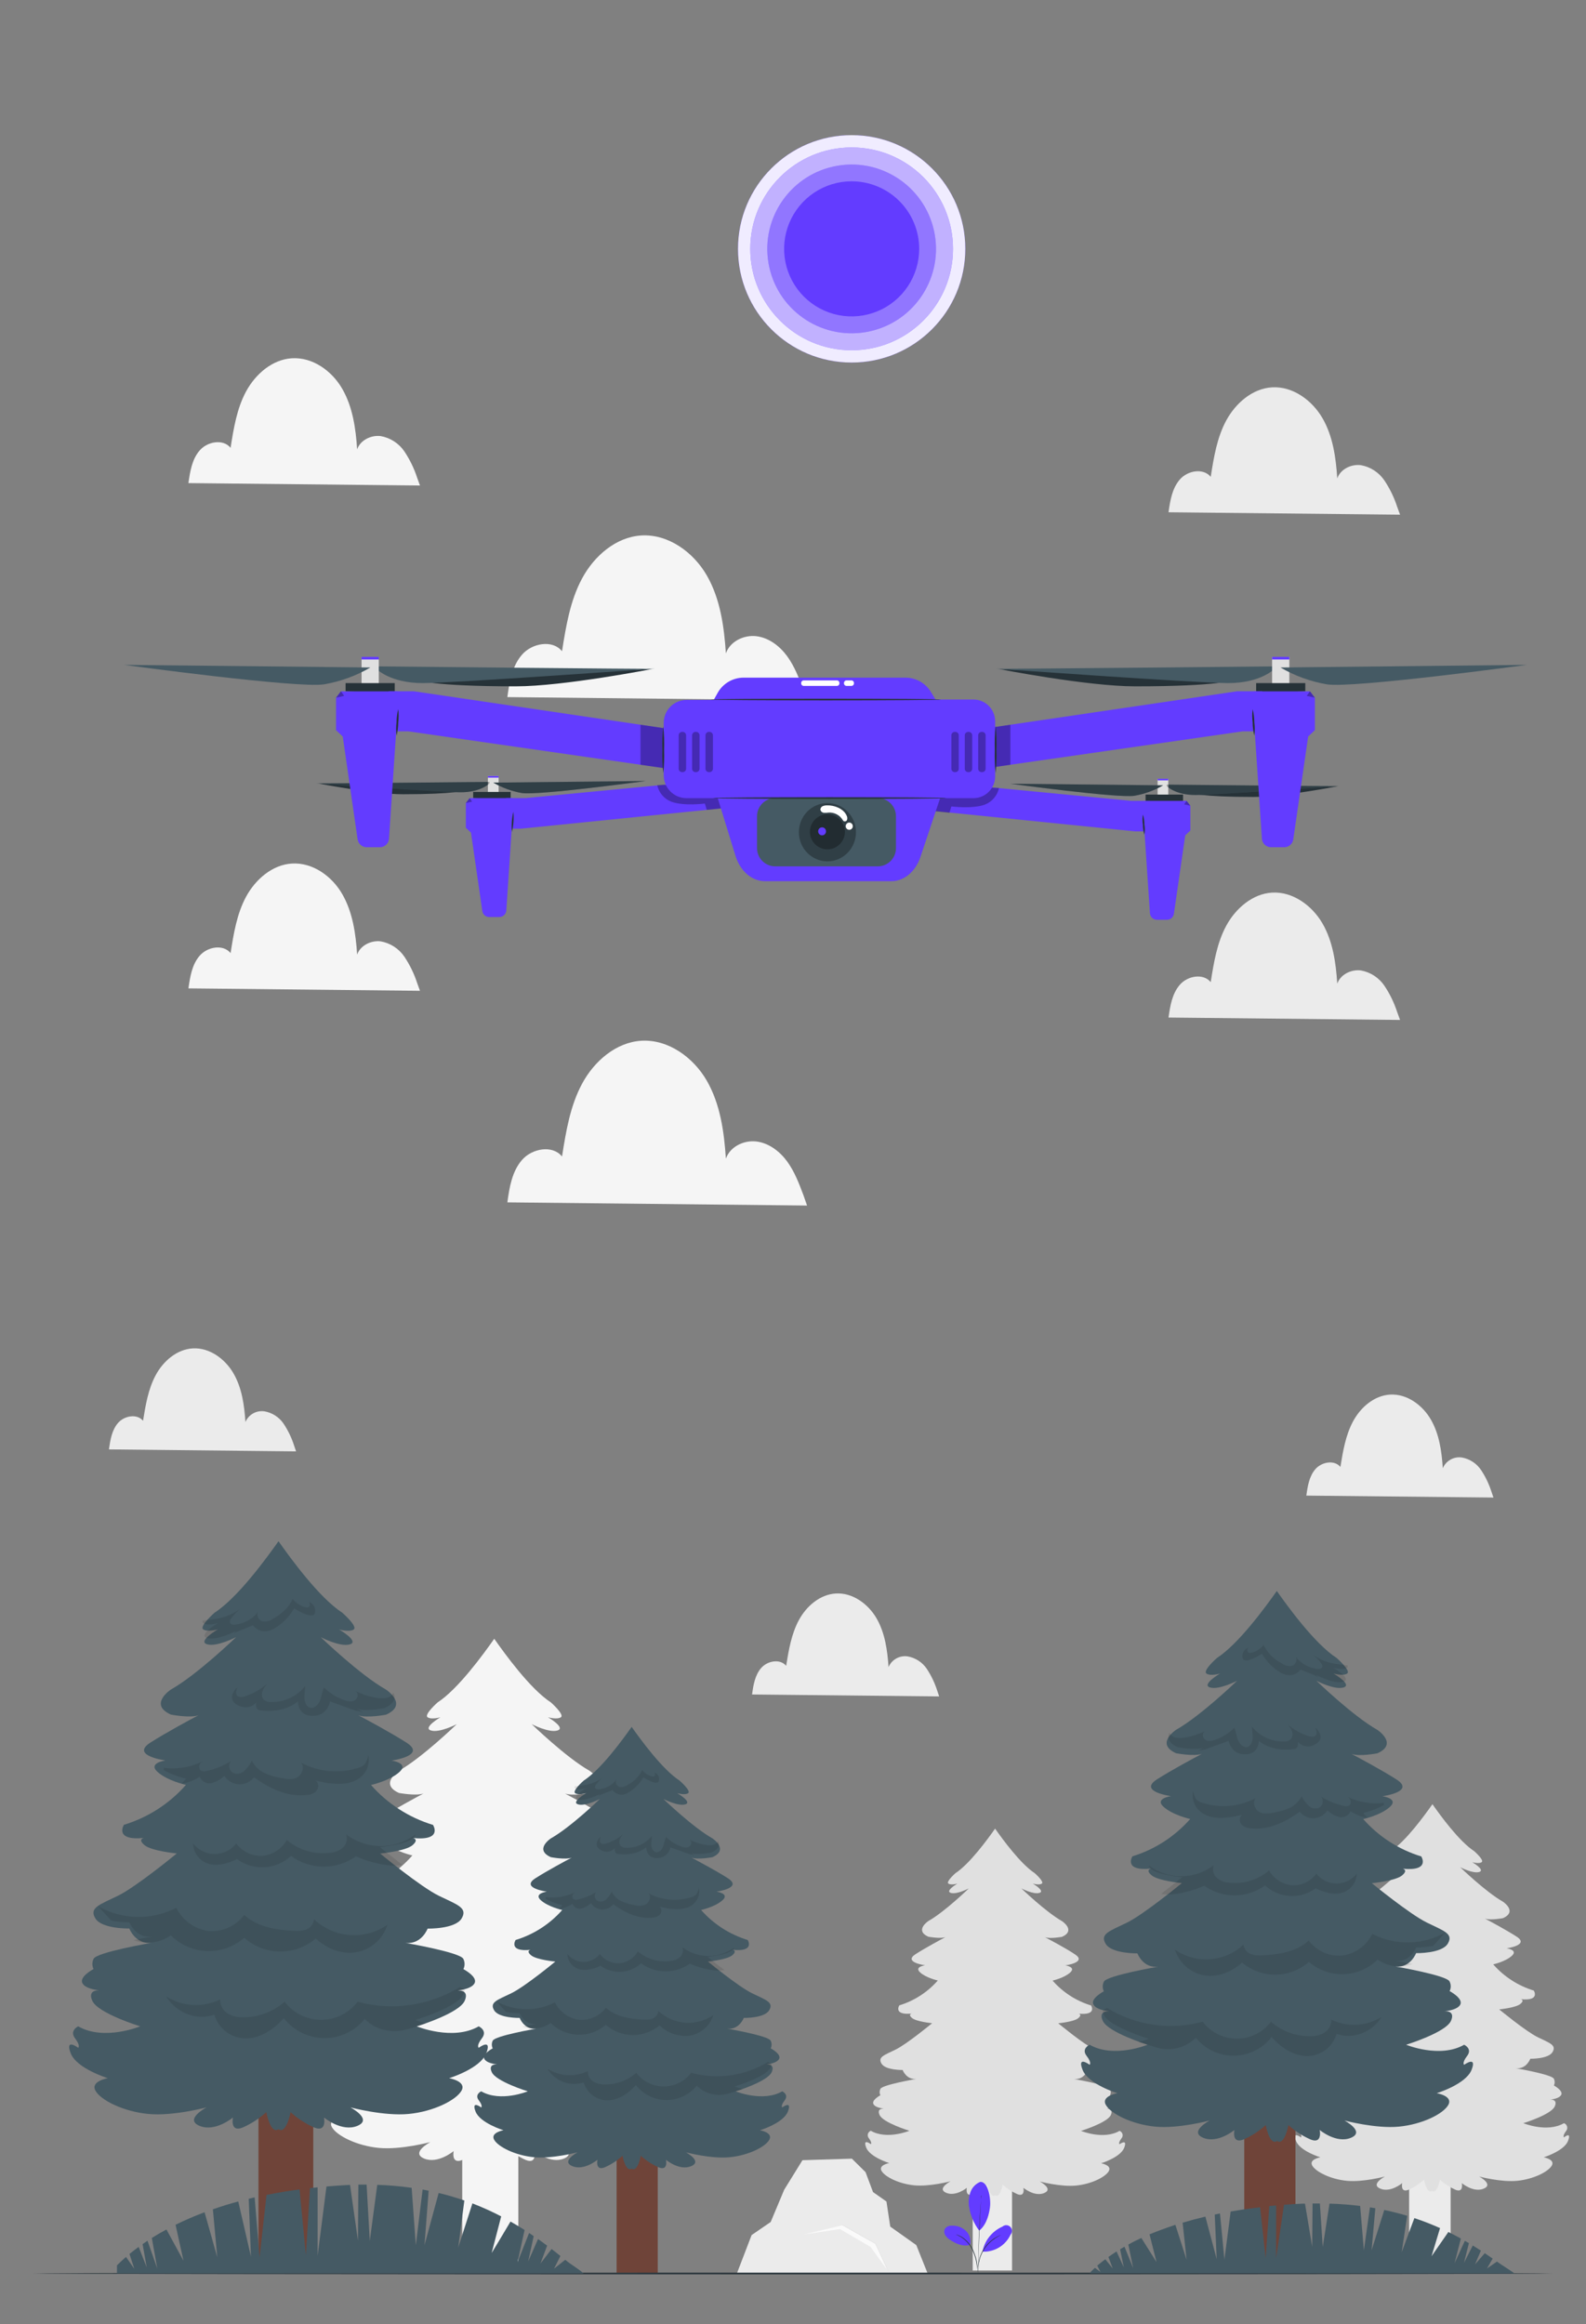 <svg width="157" height="230" viewBox="0 0 157 230" fill="none" xmlns="http://www.w3.org/2000/svg">
<rect x="0" y="0" width="157" height="230" fill="#808080" stroke="none"/>
<g id="drone-pana (1) 1">
<g id="freepik--background-complete--inject-32">
<path id="Vector" d="M51.31 205.075H45.756V224.552H51.31V205.075Z" fill="#F5F5F5"/>
<path id="Vector_2" d="M66.497 206.73C66.497 206.73 66.261 206.573 66.78 205.891C67.298 205.21 66.497 204.842 66.497 204.842C64.227 206.155 61.055 204.842 61.055 204.842C61.055 204.842 64.795 203.69 65.266 202.588C65.621 201.765 64.996 201.674 64.66 201.684C65.04 201.643 65.866 201.508 66.117 201.056C66.45 200.478 65.15 199.8 65.15 199.8C65.217 199.661 65.252 199.509 65.252 199.355C65.252 199.201 65.217 199.05 65.15 198.911C64.936 198.333 60.063 197.495 60.063 197.495C61.482 197.652 62.004 196.239 62.004 196.239C62.004 196.239 64.415 196.292 64.984 195.347C65.552 194.402 64.604 194.141 62.996 193.356C61.388 192.571 57.84 189.632 57.84 189.632C57.84 189.632 60.063 189.425 60.666 188.901C61.269 188.376 60.713 188.273 60.713 188.273C63.363 188.536 62.462 187.12 62.462 187.12C60.359 186.476 58.476 185.26 57.024 183.607C57.024 183.607 58.678 183.239 59.536 182.454C60.393 181.669 58.826 181.459 58.826 181.459C58.826 181.459 61.95 181.038 60.151 179.889C58.785 179.013 56.6 177.832 55.922 177.477C56.666 177.751 58.355 177.424 58.355 177.424C60.343 176.532 58.355 175.226 58.355 175.226C56.038 173.917 52.631 170.613 52.631 170.613C52.631 170.613 54.333 171.502 55.187 171.241C56.041 170.981 54.245 169.932 54.245 169.932C54.245 169.932 55.143 170.193 55.523 169.932C55.903 169.671 54.531 168.462 54.531 168.462C52.489 167.137 49.977 163.661 48.926 162.167C47.874 163.661 45.358 167.137 43.321 168.462C43.321 168.462 41.949 169.668 42.328 169.932C42.708 170.196 43.603 169.932 43.603 169.932C43.603 169.932 41.807 170.978 42.661 171.241C43.515 171.505 45.217 170.613 45.217 170.613C45.217 170.613 41.81 173.917 39.493 175.226C39.493 175.226 37.505 176.535 39.493 177.424C39.493 177.424 41.182 177.738 41.926 177.477C41.248 177.832 39.063 179.013 37.697 179.889C35.898 181.041 39.019 181.459 39.019 181.459C39.019 181.459 37.449 181.669 38.309 182.454C39.17 183.239 40.821 183.607 40.821 183.607C39.368 185.26 37.484 186.477 35.38 187.12C35.38 187.12 34.482 188.536 37.132 188.273C37.132 188.273 36.563 188.379 37.179 188.901C37.794 189.422 40.005 189.632 40.005 189.632C40.005 189.632 36.457 192.568 34.849 193.356C33.241 194.145 32.293 194.405 32.861 195.347C33.43 196.289 35.841 196.239 35.841 196.239C35.841 196.239 36.362 197.655 37.782 197.495C37.782 197.495 32.908 198.333 32.695 198.911C32.627 199.049 32.591 199.201 32.591 199.355C32.591 199.509 32.627 199.661 32.695 199.8C32.695 199.8 31.395 200.481 31.725 201.056C31.979 201.495 32.805 201.63 33.185 201.684C32.846 201.684 32.224 201.765 32.579 202.588C33.05 203.69 36.786 204.842 36.786 204.842C36.786 204.842 33.618 206.155 31.348 204.842C31.348 204.842 30.544 205.21 31.065 205.891C31.587 206.573 31.348 206.73 31.348 206.73C31.348 206.73 30.164 205.841 30.685 207.204C31.207 208.567 33.948 209.402 33.948 209.402C33.948 209.402 32.378 209.662 32.861 210.504C33.345 211.345 35.32 212.338 37.496 212.548C39.672 212.758 42.605 211.97 42.605 211.97C42.605 211.97 40.617 213.019 41.977 213.597C43.336 214.175 44.91 212.862 44.91 212.862C44.91 212.862 44.627 214.203 45.761 213.741C46.522 213.406 47.225 212.95 47.842 212.391C47.842 212.391 48.197 214.366 48.907 213.895C49.616 214.366 49.971 212.391 49.971 212.391C50.587 212.949 51.289 213.405 52.05 213.741C53.187 214.203 52.901 212.862 52.901 212.862C52.901 212.862 54.471 214.171 55.834 213.597C57.196 213.022 55.206 211.97 55.206 211.97C55.206 211.97 58.138 212.755 60.314 212.548C62.49 212.341 64.475 211.342 64.949 210.504C65.423 209.666 63.859 209.402 63.859 209.402C63.859 209.402 66.604 208.563 67.125 207.204C67.646 205.844 66.497 206.73 66.497 206.73Z" fill="#F5F5F5"/>
<path id="Vector_3" d="M90.706 222.166L88.128 220.338L87.752 217.854L86.42 216.916L85.682 214.947L84.329 213.612L79.437 213.763L77.631 216.683L76.291 219.88L74.403 221.173L72.943 224.976H91.831L90.706 222.166Z" fill="#EBEBEB"/>
<path id="Vector_4" d="M87.777 224.558C87.777 224.492 86.634 222.006 86.634 222.006L83.368 220.169L79.578 221.111L83.145 220.58L86.175 222.342L87.777 224.558Z" fill="#FAFAFA"/>
<path id="Vector_5" d="M79.914 221.026H79.93H79.98L80.171 220.979L80.888 220.806L83.374 220.197L84.888 221.051L86.64 222.034L87.664 224.172C87.792 224.43 87.893 224.637 87.962 224.782L88.04 224.945L88.062 224.986C88.064 224.98 88.064 224.975 88.062 224.97L88.043 224.929C88.028 224.891 88.003 224.835 87.968 224.766L87.682 224.138L86.665 221.996L84.916 221.01L83.403 220.159L80.922 220.787L80.206 220.966L80.018 221.017H79.967L79.914 221.026Z" fill="#E0E0E0"/>
<path id="Vector_6" d="M138.311 100.158C138.013 99.239 137.59 98.365 137.055 97.561C136.787 97.161 136.441 96.819 136.037 96.555C135.634 96.292 135.181 96.113 134.707 96.029C133.749 95.913 132.691 96.428 132.377 97.341C132.242 95.285 131.95 93.175 130.92 91.391C129.89 89.608 127.968 88.204 125.915 88.33C123.977 88.446 122.316 89.9 121.393 91.598C120.47 93.297 120.153 95.269 119.851 97.188C119.116 96.286 117.565 96.559 116.796 97.445C116.027 98.331 115.835 99.543 115.672 100.692L138.594 100.93L138.311 100.158Z" fill="#EBEBEB"/>
<path id="Vector_7" d="M41.298 97.285C40.999 96.366 40.576 95.493 40.042 94.688C39.772 94.286 39.424 93.943 39.018 93.679C38.612 93.415 38.157 93.236 37.681 93.153C36.739 93.036 35.665 93.555 35.354 94.465C35.216 92.412 34.924 90.302 33.894 88.499C32.864 86.697 30.952 85.328 28.889 85.453C26.951 85.573 25.29 87.023 24.367 88.722C23.444 90.421 23.13 92.393 22.825 94.314C22.091 93.41 20.54 93.686 19.77 94.569C19.001 95.451 18.816 96.666 18.652 97.806L41.574 98.045L41.298 97.285Z" fill="#F5F5F5"/>
<path id="Vector_8" d="M92.759 167.247C92.518 166.504 92.178 165.798 91.748 165.146C91.53 164.822 91.249 164.545 90.922 164.333C90.594 164.12 90.227 163.976 89.842 163.909C89.455 163.853 89.061 163.926 88.72 164.118C88.379 164.309 88.111 164.608 87.958 164.967C87.845 163.306 87.609 161.601 86.78 160.16C85.951 158.719 84.394 157.582 82.733 157.686C81.163 157.78 79.822 158.942 79.078 160.326C78.334 161.711 78.076 163.294 77.822 164.845C77.228 164.116 75.972 164.346 75.354 165.052C74.735 165.759 74.575 166.748 74.443 167.68L92.969 167.872L92.759 167.247Z" fill="#EBEBEB"/>
<path id="Vector_9" d="M147.625 147.566C147.385 146.823 147.043 146.118 146.611 145.468C146.394 145.143 146.114 144.866 145.786 144.653C145.459 144.44 145.092 144.295 144.708 144.228C144.321 144.172 143.926 144.246 143.585 144.438C143.244 144.63 142.977 144.929 142.824 145.289C142.714 143.625 142.479 141.92 141.646 140.479C140.814 139.037 139.263 137.901 137.599 138.004C136.029 138.099 134.691 139.26 133.944 140.645C133.197 142.03 132.942 143.612 132.688 145.164C132.095 144.435 130.839 144.664 130.22 145.371C129.601 146.077 129.444 147.066 129.312 147.999L147.838 148.191L147.625 147.566Z" fill="#EBEBEB"/>
<path id="Vector_10" d="M29.096 142.997C28.855 142.254 28.514 141.547 28.081 140.896C27.864 140.572 27.584 140.296 27.256 140.083C26.93 139.871 26.563 139.726 26.179 139.659C25.792 139.602 25.397 139.675 25.056 139.866C24.715 140.058 24.447 140.357 24.295 140.717C24.185 139.056 23.949 137.351 23.117 135.91C22.285 134.469 20.734 133.332 19.07 133.432C17.5 133.53 16.162 134.688 15.415 136.076C14.667 137.464 14.413 139.044 14.159 140.595C13.565 139.866 12.309 140.096 11.691 140.802C11.072 141.509 10.915 142.498 10.783 143.427L29.309 143.622L29.096 142.997Z" fill="#EBEBEB"/>
<path id="Vector_11" d="M79.546 118.304C79.106 117.136 78.66 115.949 77.926 114.941C77.191 113.933 76.111 113.107 74.874 112.957C73.636 112.806 72.261 113.475 71.856 114.655C71.68 111.993 71.3 109.261 69.972 106.95C68.644 104.639 66.151 102.83 63.488 102.987C60.976 103.141 58.828 105.006 57.632 107.22C56.435 109.433 56.027 111.974 55.635 114.442C54.693 113.274 52.674 113.641 51.682 114.775C50.689 115.908 50.426 117.491 50.225 118.982L79.891 119.296L79.546 118.304Z" fill="#F5F5F5"/>
<path id="Vector_12" d="M138.311 50.158C138.013 49.239 137.59 48.365 137.055 47.561C136.787 47.161 136.441 46.819 136.037 46.555C135.634 46.292 135.181 46.113 134.707 46.029C133.749 45.913 132.691 46.428 132.377 47.341C132.242 45.285 131.95 43.175 130.92 41.391C129.89 39.608 127.968 38.204 125.915 38.33C123.977 38.446 122.316 39.9 121.393 41.598C120.47 43.297 120.153 45.269 119.851 47.188C119.116 46.286 117.565 46.559 116.796 47.445C116.027 48.331 115.835 49.542 115.672 50.692L138.594 50.93L138.311 50.158Z" fill="#EBEBEB"/>
<path id="Vector_13" d="M41.298 47.285C40.999 46.366 40.576 45.493 40.042 44.688C39.772 44.286 39.424 43.943 39.018 43.679C38.612 43.415 38.157 43.236 37.681 43.153C36.739 43.036 35.665 43.554 35.354 44.465C35.216 42.411 34.924 40.301 33.894 38.499C32.864 36.697 30.952 35.328 28.889 35.453C26.951 35.573 25.29 37.023 24.367 38.722C23.444 40.421 23.13 42.393 22.825 44.314C22.091 43.41 20.54 43.686 19.77 44.569C19.001 45.451 18.816 46.666 18.652 47.806L41.574 48.045L41.298 47.285Z" fill="#F5F5F5"/>
<path id="Vector_14" d="M79.546 68.304C79.106 67.136 78.66 65.949 77.926 64.941C77.191 63.933 76.111 63.107 74.874 62.956C73.636 62.806 72.261 63.475 71.856 64.655C71.68 61.993 71.3 59.261 69.972 56.95C68.644 54.639 66.151 52.83 63.488 52.987C60.976 53.141 58.828 55.006 57.632 57.22C56.435 59.434 56.027 61.974 55.635 64.442C54.693 63.274 52.674 63.641 51.682 64.775C50.689 65.908 50.426 67.491 50.225 68.982L79.891 69.296L79.546 68.304Z" fill="#F5F5F5"/>
<path id="Vector_15" d="M100.183 211.025H96.289V224.678H100.183V211.025Z" fill="#EBEBEB"/>
<path id="Vector_16" d="M110.823 212.187C110.823 212.187 110.657 212.077 111.021 211.597C111.07 211.54 111.104 211.472 111.12 211.399C111.137 211.326 111.135 211.25 111.116 211.177C111.096 211.105 111.059 211.038 111.008 210.983C110.957 210.928 110.894 210.887 110.823 210.862C109.231 211.782 107.011 210.862 107.011 210.862C107.011 210.862 109.63 210.055 109.963 209.292C110.208 208.717 109.771 208.664 109.536 208.664C109.803 208.636 110.381 208.541 110.56 208.234C110.792 207.829 109.878 207.351 109.878 207.351C109.927 207.254 109.952 207.146 109.952 207.037C109.952 206.928 109.927 206.821 109.878 206.723C109.731 206.318 106.314 205.731 106.314 205.731C107.31 205.841 107.674 204.849 107.674 204.849C107.674 204.849 109.366 204.886 109.762 204.221C110.158 203.555 109.498 203.376 108.371 202.827C107.244 202.277 104.757 200.217 104.757 200.217C104.757 200.217 106.327 200.07 106.748 199.702C107.168 199.335 106.779 199.263 106.779 199.263C108.635 199.445 108.007 198.453 108.007 198.453C106.531 198.003 105.211 197.151 104.195 195.991C104.195 195.991 105.353 195.733 105.95 195.184C106.547 194.634 105.454 194.487 105.454 194.487C105.454 194.487 107.652 194.192 106.396 193.385C105.454 192.757 103.909 191.943 103.432 191.695C103.953 191.887 105.137 191.658 105.137 191.658C106.531 191.03 105.137 190.113 105.137 190.113C103.498 189.18 101.108 186.869 101.108 186.869C101.108 186.869 102.301 187.497 102.898 187.312C103.495 187.127 102.235 186.392 102.235 186.392C102.235 186.392 102.863 186.577 103.13 186.392C103.397 186.207 102.433 185.365 102.433 185.365C101.004 184.423 99.243 181.999 98.505 180.953C97.77 181.999 95.993 184.436 94.577 185.365C94.577 185.365 93.616 186.21 93.883 186.392C94.15 186.574 94.778 186.392 94.778 186.392C94.778 186.392 93.522 187.127 94.115 187.312C94.709 187.497 95.905 186.869 95.905 186.869C95.905 186.869 93.519 189.186 91.892 190.103C91.892 190.103 90.501 191.023 91.892 191.648C91.892 191.648 93.076 191.877 93.6 191.686C93.123 191.934 91.591 192.76 90.633 193.375C89.377 194.182 91.575 194.477 91.575 194.477C91.575 194.477 90.479 194.622 91.076 195.174C91.672 195.727 92.834 195.981 92.834 195.981C91.818 197.141 90.498 197.994 89.022 198.443C89.022 198.443 88.394 199.435 90.25 199.253C90.25 199.253 89.851 199.326 90.281 199.693C90.712 200.06 92.272 200.208 92.272 200.208C92.272 200.208 89.785 202.265 88.658 202.817C87.531 203.37 86.868 203.552 87.264 204.211C87.659 204.871 89.352 204.839 89.352 204.839C89.352 204.839 89.719 205.832 90.712 205.722C90.712 205.722 87.298 206.309 87.148 206.714C87.1 206.812 87.075 206.919 87.075 207.028C87.075 207.137 87.1 207.244 87.148 207.342C87.148 207.342 86.237 207.819 86.469 208.224C86.645 208.538 87.226 208.626 87.493 208.654C87.254 208.654 86.818 208.714 87.066 209.282C87.399 210.055 90.018 210.852 90.018 210.852C90.018 210.852 87.794 211.772 86.206 210.852C86.135 210.878 86.072 210.919 86.021 210.974C85.97 211.029 85.933 211.095 85.914 211.167C85.894 211.24 85.892 211.315 85.908 211.388C85.924 211.462 85.957 211.53 86.005 211.587C86.369 212.068 86.206 212.178 86.206 212.178C86.206 212.178 85.377 211.55 85.741 212.507C86.105 213.465 88.027 214.049 88.027 214.049C88.027 214.049 86.934 214.234 87.264 214.821C87.594 215.409 88.988 216.109 90.514 216.253C92.04 216.398 94.093 215.851 94.093 215.851C94.093 215.851 92.702 216.586 93.663 216.991C94.624 217.396 95.707 216.498 95.707 216.498C95.707 216.498 95.51 217.44 96.304 217.126C96.838 216.893 97.331 216.575 97.764 216.184C97.764 216.184 98.012 217.572 98.508 217.239C99.007 217.572 99.255 216.184 99.255 216.184C99.688 216.574 100.179 216.892 100.712 217.126C101.51 217.44 101.309 216.498 101.309 216.498C101.309 216.498 102.405 217.415 103.366 217.013C104.327 216.611 102.936 215.873 102.936 215.873C102.936 215.873 104.989 216.423 106.515 216.275C108.041 216.128 109.432 215.431 109.762 214.843C110.092 214.256 108.999 214.071 108.999 214.071C108.999 214.071 110.924 213.484 111.288 212.529C111.652 211.575 110.823 212.187 110.823 212.187Z" fill="#E0E0E0"/>
<path id="Vector_17" d="M143.599 210.281H139.492V224.678H143.599V210.281Z" fill="#EBEBEB"/>
<path id="Vector_18" d="M154.82 211.505C154.82 211.505 154.645 211.389 155.028 210.877C155.079 210.817 155.115 210.746 155.133 210.669C155.15 210.592 155.149 210.511 155.128 210.435C155.108 210.359 155.069 210.288 155.016 210.23C154.962 210.172 154.895 210.128 154.82 210.102C153.141 211.072 150.798 210.102 150.798 210.102C150.798 210.102 153.561 209.251 153.91 208.438C154.17 207.828 153.712 207.763 153.461 207.766C153.743 207.737 154.353 207.637 154.538 207.313C154.783 206.886 153.822 206.372 153.822 206.372C153.872 206.269 153.898 206.156 153.898 206.042C153.898 205.928 153.872 205.815 153.822 205.712C153.665 205.285 150.054 204.666 150.054 204.666C151.103 204.783 151.489 203.724 151.489 203.724C151.489 203.724 153.272 203.762 153.687 203.065C154.101 202.368 153.407 202.173 152.22 201.592C151.034 201.012 148.409 198.842 148.409 198.842C148.409 198.842 150.051 198.685 150.506 198.299C150.961 197.912 150.541 197.834 150.541 197.834C152.5 198.029 151.834 196.98 151.834 196.98C150.28 196.505 148.888 195.607 147.815 194.386C147.815 194.386 149.04 194.113 149.668 193.532C150.296 192.951 149.143 192.797 149.143 192.797C149.143 192.797 151.451 192.483 150.123 191.635C149.112 190.986 147.498 190.116 146.983 189.852C147.532 190.056 148.782 189.814 148.782 189.814C150.249 189.155 148.782 188.185 148.782 188.185C147.068 187.217 144.549 184.775 144.549 184.775C144.549 184.775 145.805 185.434 146.433 185.242C147.061 185.051 145.733 184.272 145.733 184.272C145.733 184.272 146.399 184.467 146.675 184.272C146.952 184.077 145.94 183.189 145.94 183.189C144.433 182.209 142.574 179.638 141.799 178.535C141.02 179.638 139.164 182.209 137.657 183.189C137.657 183.189 136.643 184.077 136.922 184.272C137.202 184.467 137.864 184.272 137.864 184.272C137.864 184.272 136.536 185.048 137.167 185.242C137.798 185.437 139.051 184.775 139.051 184.775C139.051 184.775 136.539 187.217 134.822 188.185C134.822 188.185 133.352 189.155 134.822 189.814C134.822 189.814 136.078 190.056 136.621 189.852C136.119 190.116 134.501 190.986 133.481 191.635C132.153 192.486 134.458 192.797 134.458 192.797C134.458 192.797 133.305 192.951 133.936 193.532C134.567 194.113 135.789 194.386 135.789 194.386C134.714 195.607 133.322 196.505 131.767 196.98C131.767 196.98 131.104 198.029 133.06 197.834C133.06 197.834 132.643 197.912 133.095 198.299C133.547 198.685 135.192 198.842 135.192 198.842C135.192 198.842 132.57 201.012 131.383 201.592C130.197 202.173 129.499 202.368 129.914 203.065C130.328 203.762 132.112 203.724 132.112 203.724C132.112 203.724 132.495 204.77 133.544 204.666C133.544 204.666 129.942 205.294 129.776 205.712C129.726 205.815 129.7 205.928 129.7 206.042C129.7 206.156 129.726 206.269 129.776 206.372C129.776 206.372 128.815 206.874 129.06 207.313C129.245 207.627 129.857 207.737 130.137 207.766C129.889 207.766 129.427 207.828 129.688 208.438C130.04 209.251 132.8 210.102 132.8 210.102C132.8 210.102 130.457 211.072 128.78 210.102C128.706 210.128 128.639 210.173 128.586 210.231C128.532 210.289 128.494 210.359 128.473 210.435C128.452 210.511 128.45 210.591 128.467 210.668C128.484 210.745 128.519 210.817 128.57 210.877C128.956 211.383 128.78 211.505 128.78 211.505C128.78 211.505 127.907 210.846 128.291 211.854C128.674 212.862 130.702 213.48 130.702 213.48C130.702 213.48 129.55 213.675 129.898 214.294C130.247 214.912 131.716 215.65 133.324 215.804C134.932 215.958 137.092 215.38 137.092 215.38C137.092 215.38 135.622 216.153 136.637 216.58C137.651 217.007 138.803 216.036 138.803 216.036C138.803 216.036 138.593 217.029 139.431 216.69C139.994 216.441 140.512 216.102 140.967 215.688C140.967 215.688 141.23 217.151 141.755 216.799C142.279 217.151 142.54 215.688 142.54 215.688C142.996 216.102 143.515 216.44 144.078 216.69C144.917 217.029 144.706 216.036 144.706 216.036C144.706 216.036 145.862 217.007 146.876 216.58C147.89 216.153 146.421 215.38 146.421 215.38C146.421 215.38 148.588 215.961 150.189 215.804C151.79 215.647 153.266 214.912 153.615 214.294C153.963 213.675 152.811 213.48 152.811 213.48C152.811 213.48 154.839 212.852 155.222 211.854C155.605 210.855 154.82 211.505 154.82 211.505Z" fill="#E0E0E0"/>
</g>
<g id="freepik--Floor--inject-32">
<path id="Vector_19" d="M153.709 224.976C153.709 225.023 120.026 225.058 78.484 225.058C36.942 225.058 3.256 225.02 3.256 224.976C3.256 224.932 36.929 224.894 78.484 224.894C120.039 224.894 153.709 224.929 153.709 224.976Z" fill="#263238"/>
</g>
<g id="freepik--Trees--inject-32">
<path id="Vector_20" d="M31.011 202.704H25.588V224.398H31.011V202.704Z" fill="#6F4439"/>
<path id="Vector_21" d="M7.74 202.641C7.74 202.641 8.007 202.465 7.426 201.699C6.845 200.933 7.74 200.518 7.74 200.518C10.303 201.991 13.879 200.518 13.879 200.518C13.879 200.518 9.662 199.228 9.128 197.972C8.729 197.049 9.442 196.945 9.813 196.955C9.383 196.907 8.45 196.757 8.167 196.264C7.794 195.614 9.26 194.848 9.26 194.848C9.184 194.692 9.145 194.52 9.145 194.347C9.145 194.173 9.184 194.002 9.26 193.846C9.502 193.196 15 192.254 15 192.254C13.399 192.43 12.802 190.838 12.802 190.838C12.802 190.838 10.08 190.898 9.439 189.836C8.799 188.775 9.866 188.48 11.681 187.594C13.496 186.709 17.5 183.409 17.5 183.409C17.5 183.409 14.988 183.173 14.297 182.583C13.606 181.992 14.243 181.876 14.243 181.876C11.254 182.171 12.268 180.576 12.268 180.576C14.642 179.855 16.767 178.487 18.407 176.626C18.407 176.626 16.539 176.215 15.581 175.329C14.623 174.444 16.382 174.208 16.382 174.208C16.382 174.208 12.859 173.737 14.887 172.441C16.429 171.455 18.894 170.126 19.663 169.728C18.821 170.042 16.915 169.668 16.915 169.668C14.674 168.666 16.915 167.191 16.915 167.191C19.531 165.718 23.374 162.003 23.374 162.003C23.374 162.003 21.453 163.005 20.492 162.71C19.531 162.415 21.559 161.237 21.559 161.237C21.559 161.237 20.545 161.532 20.118 161.237C19.691 160.942 21.239 159.585 21.239 159.585C23.55 158.094 26.376 154.194 27.57 152.514C28.756 154.194 31.592 158.103 33.893 159.595C33.893 159.595 35.441 160.951 35.014 161.247C34.587 161.542 33.573 161.247 33.573 161.247C33.573 161.247 35.602 162.424 34.641 162.719C33.68 163.014 31.758 162.013 31.758 162.013C31.758 162.013 35.602 165.727 38.217 167.2C38.217 167.2 40.459 168.676 38.217 169.677C38.217 169.677 36.311 170.045 35.47 169.737C36.239 170.136 38.704 171.464 40.246 172.45C42.274 173.747 38.751 174.218 38.751 174.218C38.751 174.218 40.513 174.453 39.552 175.339C38.591 176.224 36.726 176.636 36.726 176.636C38.365 178.497 40.491 179.865 42.864 180.586C42.864 180.586 43.879 182.181 40.889 181.886C40.889 181.886 41.517 182.002 40.836 182.592C40.155 183.183 37.633 183.418 37.633 183.418C37.633 183.418 41.637 186.721 43.452 187.604C45.267 188.486 46.334 188.784 45.694 189.846C45.053 190.907 42.331 190.847 42.331 190.847C42.331 190.847 41.743 192.439 40.133 192.263C40.133 192.263 45.631 193.205 45.873 193.855C45.949 194.011 45.988 194.183 45.988 194.356C45.988 194.53 45.949 194.701 45.873 194.857C45.873 194.857 47.339 195.623 46.965 196.273C46.683 196.766 45.75 196.917 45.32 196.964C45.7 196.964 46.403 197.058 46.004 197.981C45.471 199.237 41.254 200.518 41.254 200.518C41.254 200.518 44.83 201.991 47.392 200.518C47.392 200.518 48.3 200.93 47.706 201.699C47.113 202.468 47.392 202.641 47.392 202.641C47.392 202.641 48.727 201.639 48.14 203.172C47.552 204.704 44.456 205.649 44.456 205.649C44.456 205.649 46.218 205.944 45.684 206.886C45.15 207.828 42.908 208.953 40.453 209.188C37.997 209.424 34.688 208.538 34.688 208.538C34.688 208.538 36.93 209.719 35.382 210.366C33.834 211.012 32.072 209.54 32.072 209.54C32.072 209.54 32.386 211.05 31.111 210.532C30.252 210.154 29.458 209.64 28.763 209.009C28.763 209.009 28.364 211.235 27.563 210.701C26.762 211.235 26.364 209.009 26.364 209.009C25.67 209.639 24.879 210.154 24.021 210.532C22.74 211.05 23.06 209.54 23.06 209.54C23.06 209.54 21.299 211.015 19.751 210.366C18.203 209.716 20.445 208.538 20.445 208.538C20.445 208.538 17.135 209.424 14.68 209.188C12.224 208.953 9.97 207.832 9.449 206.886C8.927 205.941 10.676 205.649 10.676 205.649C10.676 205.649 7.58 204.707 6.993 203.172C6.406 201.636 7.74 202.641 7.74 202.641Z" fill="#455A64"/>
<path id="Vector_22" d="M19.783 167.379L19.869 167.341C19.838 167.35 19.81 167.363 19.783 167.379Z" fill="black"/>
<g id="Group" opacity="0.1">
<path id="Vector_23" d="M23.791 161.334L25.047 160.835C25.047 160.835 25.747 161.878 27.079 161.19C27.932 160.71 28.637 160.005 29.117 159.152C29.117 159.152 31.001 160.386 31.177 159.604C31.228 159.382 31.196 159.149 31.088 158.948C30.98 158.747 30.803 158.592 30.589 158.512C30.631 158.576 30.657 158.648 30.666 158.724C30.674 158.8 30.665 158.876 30.64 158.948C30.558 159.089 30.373 159.083 30.225 159.048C29.728 158.916 29.287 158.625 28.969 158.219C28.596 159.108 27.832 159.717 27.051 160.173C26.894 160.29 26.714 160.373 26.523 160.418C26.333 160.462 26.135 160.466 25.942 160.43C25.569 160.311 25.314 159.736 25.6 159.438C25.321 159.812 24.966 160.125 24.559 160.354C24.151 160.583 23.701 160.725 23.235 160.769C23.041 160.785 22.79 160.735 22.752 160.521C22.745 160.396 22.787 160.274 22.868 160.179C23.138 159.782 23.475 159.436 23.863 159.155C23.018 159.779 22.018 160.158 20.972 160.251L20.067 160.37C20.039 160.48 20.048 160.568 20.127 160.622C20.554 160.917 21.568 160.622 21.568 160.622C21.568 160.622 19.54 161.802 20.501 162.094C21.461 162.386 23.383 161.388 23.383 161.388L23.145 161.614L23.791 161.334Z" fill="black"/>
</g>
<g id="Group_2" opacity="0.1">
<path id="Vector_24" d="M35.144 169.26L32.675 168.371C32.675 168.371 32.399 169.872 30.889 169.79C30.889 169.79 29.583 169.9 29.482 168.371C29.482 168.371 28.226 169.596 25.683 169.235C25.683 169.235 25.253 169.178 25.353 168.484C25.353 168.484 24.675 169.345 23.516 168.732C22.358 168.12 23.365 167.093 23.365 167.093L23.519 167.012C23.453 167.107 23.408 167.217 23.387 167.331C23.367 167.446 23.371 167.564 23.4 167.677C23.529 167.991 23.924 167.96 24.216 167.866C25.04 167.604 25.802 167.176 26.455 166.61C26.262 166.816 26.106 167.054 25.994 167.313C25.937 167.446 25.914 167.592 25.926 167.736C25.938 167.88 25.985 168.02 26.063 168.142C26.155 168.236 26.265 168.31 26.388 168.358C26.51 168.407 26.641 168.43 26.772 168.425C27.427 168.447 28.078 168.317 28.674 168.045C29.27 167.772 29.794 167.365 30.204 166.855C30.204 167.25 30.123 167.64 30.135 168.035C30.148 168.431 30.32 168.867 30.66 168.977C31.068 169.118 31.479 168.735 31.658 168.312C31.837 167.888 31.878 167.398 32.069 166.98C32.661 167.569 33.383 168.011 34.176 168.271C34.391 168.353 34.623 168.382 34.852 168.355C34.97 168.338 35.081 168.289 35.173 168.214C35.266 168.139 35.337 168.04 35.379 167.928C35.413 167.827 35.415 167.718 35.384 167.615C35.353 167.513 35.291 167.422 35.206 167.357C36.196 167.806 38.484 168.613 38.934 167.489C39.175 167.972 39.122 168.553 38.054 169.031C38.054 169.031 36.148 169.401 35.31 169.093L35.907 169.407L35.144 169.26Z" fill="black"/>
</g>
<g id="Group_3" opacity="0.1">
<path id="Vector_25" d="M17.967 176.51C18.611 176.41 19.226 176.174 19.773 175.819C19.862 176.047 20.029 176.235 20.245 176.351C20.461 176.466 20.711 176.5 20.95 176.447C21.421 176.319 21.852 176.076 22.206 175.741C22.367 175.981 22.581 176.181 22.831 176.325C23.082 176.469 23.362 176.554 23.65 176.573C23.937 176.58 24.222 176.521 24.482 176.399C24.742 176.278 24.97 176.097 25.148 175.873C26.718 177.022 28.558 177.87 30.417 177.618C30.596 177.612 30.771 177.57 30.933 177.494C31.095 177.419 31.24 177.312 31.359 177.179C31.579 176.884 31.547 176.347 31.224 176.205C32.361 176.45 33.541 176.692 34.678 176.381C35.815 176.07 36.706 175.125 36.462 173.678C36.406 173.963 36.308 174.238 36.169 174.494C36.015 174.702 35.793 174.849 35.541 174.912C34.601 175.225 33.606 175.344 32.618 175.259C31.63 175.175 30.669 174.89 29.795 174.422C30.169 174.833 29.912 175.606 29.444 175.873C28.976 176.139 28.411 176.055 27.874 175.954C27.297 175.866 26.735 175.7 26.203 175.461C25.649 175.204 25.199 174.767 24.925 174.221C24.738 174.612 24.477 174.963 24.159 175.257C24.007 175.397 23.816 175.487 23.611 175.513C23.406 175.54 23.198 175.502 23.016 175.405C22.928 175.343 22.855 175.263 22.799 175.172C22.743 175.08 22.707 174.978 22.693 174.871C22.678 174.765 22.686 174.657 22.715 174.554C22.744 174.45 22.794 174.354 22.862 174.271C22.117 174.736 21.297 175.067 20.438 175.251C20.333 175.29 20.22 175.301 20.109 175.282C19.999 175.262 19.895 175.214 19.81 175.141C19.746 175.041 19.714 174.924 19.721 174.805C19.728 174.687 19.772 174.573 19.848 174.482C19.902 174.415 19.965 174.357 20.036 174.309C18.851 174.887 17.523 175.105 16.215 174.937V175.172C16.907 175.549 17.646 175.83 18.413 176.008C18.413 176.008 18.262 176.205 17.967 176.51Z" fill="black"/>
</g>
<g id="Group_4" opacity="0.1">
<path id="Vector_26" d="M38.66 184.608C37.477 184.488 36.322 184.18 35.237 183.694C34.298 184.365 33.171 184.723 32.016 184.717C30.862 184.711 29.739 184.341 28.806 183.66C28.091 184.323 27.168 184.717 26.194 184.775C25.22 184.832 24.256 184.549 23.468 183.974C22.627 184.363 21.707 184.668 20.812 184.473C20.34 184.373 19.915 184.116 19.607 183.745C19.299 183.373 19.125 182.908 19.113 182.426C19.367 182.75 19.692 183.011 20.062 183.192C20.432 183.372 20.838 183.465 21.25 183.465C21.662 183.465 22.068 183.372 22.438 183.192C22.808 183.011 23.133 182.75 23.387 182.426C23.684 182.826 24.076 183.147 24.526 183.361C24.977 183.574 25.473 183.674 25.971 183.65C26.471 183.602 26.953 183.434 27.374 183.161C27.796 182.887 28.146 182.517 28.395 182.08C28.991 182.582 29.685 182.953 30.433 183.169C31.181 183.385 31.966 183.442 32.738 183.336C33.186 183.298 33.61 183.119 33.95 182.825C34.123 182.662 34.246 182.451 34.301 182.22C34.357 181.988 34.344 181.746 34.264 181.521C35.247 182.267 36.446 182.673 37.68 182.679C38.913 182.685 40.116 182.289 41.106 181.553L41.125 181.591C41.05 181.735 40.942 181.859 40.811 181.955C40.117 182.545 37.608 182.781 37.608 182.781C37.608 182.781 38.606 183.603 39.834 184.539C39.446 184.604 39.053 184.627 38.66 184.608Z" fill="black"/>
</g>
<g id="Group_5" opacity="0.1">
<path id="Vector_27" d="M11.012 190.056C11.605 190.171 12.208 190.226 12.812 190.223C12.812 190.223 13.399 191.815 15.01 191.639C15.01 191.639 14.212 191.777 13.214 191.981C13.82 192.213 14.475 192.293 15.12 192.212C15.764 192.13 16.379 191.892 16.909 191.516C17.866 192.467 19.146 193.021 20.494 193.067C21.842 193.112 23.157 192.646 24.175 191.761C25.15 192.621 26.401 193.101 27.701 193.114C29 193.127 30.261 192.673 31.253 191.833C32.346 192.822 33.765 193.403 35.181 193.199C35.911 193.086 36.596 192.77 37.156 192.288C37.715 191.806 38.129 191.176 38.349 190.471C37.259 191.225 35.943 191.583 34.621 191.483C33.299 191.384 32.051 190.833 31.087 189.924C31.062 190.147 30.977 190.359 30.841 190.537C30.705 190.716 30.523 190.853 30.314 190.935C29.91 191.071 29.481 191.115 29.058 191.064C27.334 190.976 25.51 190.706 24.175 189.494C23.77 190.036 23.233 190.466 22.616 190.744C21.998 191.022 21.321 191.139 20.646 191.083C19.966 190.991 19.32 190.734 18.763 190.334C18.206 189.934 17.756 189.403 17.453 188.788C16.25 189.409 14.911 189.72 13.557 189.692C12.204 189.663 10.879 189.296 9.703 188.624L11.012 190.056Z" fill="black"/>
</g>
<g id="Group_6" opacity="0.1">
<path id="Vector_28" d="M21.792 197.859C21.785 198.129 21.848 198.397 21.973 198.636C22.098 198.876 22.282 199.08 22.508 199.228C22.942 199.49 23.44 199.625 23.946 199.617C25.499 199.653 27.009 199.107 28.179 198.085C28.602 198.641 29.149 199.092 29.775 199.403C30.401 199.713 31.091 199.875 31.79 199.875C32.489 199.875 33.179 199.713 33.805 199.403C34.432 199.092 34.978 198.641 35.401 198.085C37.1 198.544 38.875 198.651 40.617 198.399C42.359 198.148 44.031 197.543 45.531 196.622L45.989 196.876C45.982 197.043 45.943 197.208 45.873 197.36C45.339 198.597 41.122 199.894 41.122 199.894C41.479 200.032 41.844 200.147 42.215 200.239C41.486 200.459 40.855 200.641 40.456 200.77C38.968 201.244 37.229 200.971 36.111 199.784C35.626 200.384 35.012 200.866 34.315 201.195C33.617 201.524 32.855 201.691 32.084 201.684C31.312 201.676 30.553 201.494 29.862 201.152C29.171 200.809 28.567 200.315 28.094 199.705C27.121 200.804 25.84 201.662 24.452 201.712C23.728 201.737 23.017 201.519 22.431 201.093C21.846 200.666 21.42 200.056 21.221 199.36C19.5 199.988 17.453 199.209 16.436 197.551C17.228 198.054 18.137 198.347 19.074 198.401C20.012 198.455 20.947 198.268 21.792 197.859Z" fill="black"/>
</g>
<path id="Vector_29" d="M65.112 208.591H61.039V224.888H65.112V208.591Z" fill="#6F4439"/>
<path id="Vector_30" d="M47.635 208.544C47.635 208.544 47.832 208.412 47.393 207.835C46.953 207.257 47.635 206.949 47.635 206.949C49.559 208.058 52.244 206.949 52.244 206.949C52.244 206.949 49.076 205.976 48.677 205.043C48.363 204.349 48.903 204.274 49.192 204.277C48.878 204.246 48.168 204.129 47.955 203.759C47.672 203.272 48.774 202.698 48.774 202.698C48.717 202.58 48.688 202.451 48.688 202.321C48.688 202.19 48.717 202.061 48.774 201.944C48.956 201.457 53.086 200.748 53.086 200.748C51.883 200.88 51.443 199.686 51.443 199.686C51.443 199.686 49.396 199.73 48.916 198.933C48.435 198.135 49.23 197.912 50.602 197.25C51.974 196.587 54.97 194.11 54.97 194.11C54.97 194.11 53.086 193.934 52.564 193.482C52.043 193.03 52.523 192.948 52.523 192.948C50.278 193.171 51.041 191.974 51.041 191.974C52.824 191.432 54.422 190.405 55.654 189.007C55.654 189.007 54.251 188.693 53.528 188.031C52.806 187.368 54.128 187.189 54.128 187.189C54.128 187.189 51.481 186.834 53.007 185.861C54.166 185.12 56.018 184.124 56.593 183.826C55.965 184.055 54.53 183.779 54.53 183.779C52.847 183.025 54.53 181.92 54.53 181.92C56.496 180.812 59.381 178.02 59.381 178.02C59.381 178.02 57.937 178.774 57.218 178.551C56.499 178.328 58.019 177.446 58.019 177.446C58.019 177.446 57.255 177.665 56.935 177.446C56.615 177.226 57.777 176.205 57.777 176.205C59.507 175.084 61.636 172.149 62.528 170.886C63.419 172.142 65.551 175.084 67.278 176.205C67.278 176.205 68.443 177.223 68.12 177.446C67.796 177.669 67.04 177.446 67.04 177.446C67.04 177.446 68.563 178.331 67.84 178.551C67.118 178.771 65.674 178.02 65.674 178.02C65.674 178.02 68.563 180.812 70.528 181.92C70.528 181.92 72.211 183.025 70.528 183.779C70.528 183.779 69.096 184.055 68.465 183.826C69.04 184.14 70.892 185.12 72.051 185.861C73.574 186.834 70.927 187.189 70.927 187.189C70.927 187.189 72.252 187.368 71.53 188.031C70.808 188.693 69.404 189.007 69.404 189.007C70.637 190.405 72.234 191.432 74.017 191.974C74.017 191.974 74.777 193.171 72.532 192.948C72.532 192.948 73.012 193.036 72.491 193.482C71.969 193.928 70.085 194.11 70.085 194.11C70.085 194.11 73.094 196.59 74.456 197.25C75.819 197.909 76.623 198.135 76.139 198.933C75.656 199.73 73.627 199.686 73.627 199.686C73.627 199.686 73.185 200.88 71.982 200.748C71.982 200.748 76.114 201.457 76.293 201.944C76.351 202.061 76.381 202.19 76.381 202.321C76.381 202.451 76.351 202.58 76.293 202.698C76.293 202.698 77.395 203.272 77.116 203.759C76.903 204.129 76.202 204.246 75.879 204.277C76.165 204.277 76.692 204.349 76.394 205.043C75.992 205.985 72.827 206.949 72.827 206.949C72.827 206.949 75.511 208.058 77.436 206.949C77.436 206.949 78.118 207.263 77.678 207.835C77.239 208.406 77.436 208.544 77.436 208.544C77.436 208.544 78.438 207.791 77.998 208.943C77.559 210.095 75.232 210.802 75.232 210.802C75.232 210.802 76.554 211.025 76.152 211.744C75.75 212.463 74.067 213.292 72.224 213.471C70.381 213.65 67.894 212.984 67.894 212.984C67.894 212.984 69.577 213.87 68.415 214.356C67.253 214.843 65.928 213.728 65.928 213.728C65.928 213.728 66.17 214.862 65.206 214.473C64.556 214.189 63.956 213.802 63.429 213.326C63.429 213.326 63.13 215 62.528 214.598C61.928 215 61.626 213.326 61.626 213.326C61.104 213.8 60.508 214.186 59.862 214.469C58.901 214.859 59.143 213.725 59.143 213.725C59.143 213.725 57.818 214.834 56.656 214.353C55.494 213.873 57.177 212.981 57.177 212.981C57.177 212.981 54.69 213.644 52.847 213.468C51.004 213.292 49.318 212.447 48.916 211.741C48.514 211.034 49.839 210.799 49.839 210.799C49.839 210.799 47.512 210.092 47.072 208.94C46.633 207.788 47.635 208.544 47.635 208.544Z" fill="#455A64"/>
<path id="Vector_31" d="M56.668 182.056L56.731 182.027C56.709 182.034 56.688 182.043 56.668 182.056Z" fill="black"/>
<g id="Group_7" opacity="0.1">
<path id="Vector_32" d="M59.688 177.515L60.63 177.141C60.803 177.371 61.057 177.526 61.34 177.576C61.623 177.626 61.915 177.566 62.156 177.408C62.795 177.046 63.324 176.516 63.685 175.876C63.685 175.876 65.088 176.802 65.233 176.215C65.269 176.048 65.245 175.874 65.164 175.724C65.084 175.574 64.952 175.457 64.793 175.395C64.822 175.442 64.84 175.494 64.846 175.549C64.852 175.603 64.846 175.658 64.828 175.709C64.768 175.816 64.63 175.813 64.514 175.785C64.141 175.682 63.81 175.462 63.572 175.157C63.264 175.79 62.758 176.304 62.131 176.623C62.013 176.712 61.878 176.775 61.735 176.808C61.592 176.842 61.443 176.845 61.298 176.818C61.227 176.792 61.163 176.75 61.11 176.696C61.057 176.642 61.016 176.577 60.992 176.506C60.967 176.434 60.959 176.358 60.967 176.282C60.976 176.207 61.001 176.135 61.041 176.07C60.831 176.353 60.564 176.588 60.257 176.76C59.95 176.933 59.611 177.039 59.261 177.072C59.116 177.072 58.928 177.044 58.9 176.887C58.893 176.793 58.923 176.701 58.984 176.629C59.188 176.332 59.442 176.071 59.735 175.86C59.099 176.328 58.348 176.612 57.562 176.683L56.884 176.774C56.862 176.855 56.884 176.921 56.928 176.959C57.242 177.182 58.011 176.959 58.011 176.959C58.011 176.959 56.488 177.848 57.21 178.068C57.932 178.287 59.374 177.537 59.374 177.537L59.198 177.706L59.688 177.515Z" fill="black"/>
</g>
<g id="Group_8" opacity="0.1">
<path id="Vector_33" d="M68.216 183.468L66.363 182.803C66.307 183.113 66.14 183.392 65.894 183.588C65.647 183.783 65.337 183.883 65.023 183.867C65.023 183.867 64.04 183.949 63.961 182.803C63.961 182.803 63.019 183.72 61.107 183.449C61.107 183.449 60.793 183.406 60.862 182.884C60.693 183.075 60.461 183.199 60.208 183.234C59.955 183.268 59.698 183.211 59.484 183.073C58.614 182.614 59.367 181.842 59.367 181.842L59.487 181.779C59.436 181.851 59.402 181.932 59.386 182.019C59.37 182.105 59.374 182.193 59.396 182.278C59.49 182.507 59.788 182.492 60.024 182.423C60.642 182.225 61.215 181.905 61.707 181.481C61.561 181.635 61.443 181.814 61.358 182.008C61.316 182.11 61.3 182.22 61.31 182.33C61.321 182.439 61.358 182.544 61.418 182.636C61.486 182.708 61.569 182.764 61.661 182.801C61.754 182.838 61.853 182.855 61.952 182.85C62.443 182.868 62.932 182.771 63.379 182.567C63.827 182.363 64.221 182.058 64.53 181.675C64.53 181.974 64.467 182.269 64.476 182.564C64.467 182.708 64.5 182.852 64.57 182.978C64.64 183.105 64.745 183.208 64.872 183.277C65.186 183.384 65.5 183.098 65.622 182.778C65.745 182.457 65.786 182.093 65.936 181.779C66.377 182.22 66.915 182.551 67.506 182.746C67.668 182.808 67.843 182.831 68.015 182.812C68.103 182.799 68.185 182.763 68.255 182.708C68.324 182.653 68.378 182.581 68.411 182.498C68.435 182.422 68.436 182.34 68.413 182.263C68.39 182.186 68.344 182.118 68.282 182.068C69.023 182.407 70.744 183.01 71.08 182.168C71.262 182.529 71.221 182.969 70.42 183.327C70.42 183.327 68.988 183.603 68.357 183.371L68.806 183.61L68.216 183.468Z" fill="black"/>
</g>
<g id="Group_9" opacity="0.1">
<path id="Vector_34" d="M55.314 188.916C55.798 188.84 56.26 188.662 56.67 188.395C56.738 188.565 56.865 188.706 57.027 188.793C57.189 188.879 57.377 188.905 57.556 188.866C57.909 188.769 58.232 188.587 58.498 188.335C58.618 188.516 58.779 188.667 58.966 188.775C59.154 188.884 59.365 188.949 59.581 188.963C59.797 188.969 60.011 188.924 60.206 188.833C60.402 188.742 60.574 188.607 60.709 188.439C61.88 189.302 63.268 189.937 64.665 189.751C64.798 189.745 64.928 189.713 65.049 189.656C65.169 189.599 65.277 189.518 65.365 189.418C65.531 189.199 65.506 188.79 65.265 188.687C66.119 188.872 67.004 189.054 67.849 188.819C68.294 188.724 68.683 188.458 68.934 188.079C69.184 187.699 69.275 187.236 69.186 186.79C69.144 187.004 69.07 187.211 68.967 187.403C68.85 187.56 68.681 187.672 68.489 187.717C67.788 187.949 67.046 188.038 66.31 187.976C65.573 187.915 64.856 187.705 64.203 187.359C64.483 187.673 64.291 188.247 63.936 188.448C63.568 188.607 63.155 188.63 62.772 188.511C62.338 188.443 61.916 188.317 61.516 188.137C61.098 187.941 60.759 187.609 60.555 187.195C60.414 187.488 60.219 187.751 59.98 187.971C59.867 188.076 59.723 188.144 59.569 188.164C59.416 188.184 59.26 188.156 59.123 188.084C59.057 188.038 59.001 187.978 58.959 187.91C58.916 187.841 58.889 187.764 58.878 187.684C58.867 187.604 58.873 187.523 58.895 187.445C58.917 187.367 58.955 187.295 59.007 187.233C58.447 187.582 57.831 187.83 57.185 187.968C57.108 187.996 57.025 188.003 56.944 187.988C56.863 187.974 56.787 187.939 56.724 187.886C56.675 187.811 56.652 187.723 56.657 187.633C56.662 187.544 56.695 187.459 56.752 187.39C56.792 187.34 56.84 187.297 56.893 187.261C56.003 187.695 55.006 187.858 54.023 187.732V187.908C54.541 188.19 55.095 188.402 55.669 188.536C55.669 188.536 55.537 188.687 55.314 188.916Z" fill="black"/>
</g>
<g id="Group_10" opacity="0.1">
<path id="Vector_35" d="M70.857 194.998C69.97 194.907 69.103 194.676 68.288 194.314C67.582 194.816 66.735 195.084 65.868 195.079C65 195.074 64.157 194.796 63.456 194.285C62.918 194.785 62.223 195.081 61.49 195.124C60.757 195.167 60.032 194.954 59.44 194.521C58.832 194.858 58.132 194.99 57.443 194.898C57.088 194.822 56.77 194.629 56.539 194.349C56.307 194.07 56.177 193.722 56.168 193.359C56.359 193.602 56.603 193.799 56.881 193.934C57.16 194.069 57.465 194.139 57.774 194.139C58.083 194.139 58.389 194.069 58.667 193.934C58.945 193.799 59.189 193.602 59.38 193.359C59.603 193.66 59.896 193.901 60.234 194.062C60.572 194.222 60.944 194.297 61.318 194.279C61.693 194.244 62.055 194.118 62.373 193.914C62.69 193.71 62.954 193.432 63.142 193.105C63.589 193.482 64.11 193.761 64.671 193.923C65.233 194.085 65.822 194.127 66.401 194.047C66.738 194.019 67.057 193.885 67.312 193.664C67.443 193.542 67.535 193.384 67.577 193.209C67.619 193.035 67.609 192.852 67.547 192.684C68.286 193.245 69.186 193.551 70.113 193.555C71.04 193.56 71.944 193.263 72.688 192.709V192.737C72.633 192.845 72.555 192.939 72.458 193.011C71.937 193.453 70.053 193.639 70.053 193.639C70.053 193.639 70.803 194.267 71.724 194.957C71.437 195.001 71.146 195.015 70.857 194.998Z" fill="black"/>
</g>
<g id="Group_11" opacity="0.1">
<path id="Vector_36" d="M50.089 199.09C50.535 199.177 50.988 199.219 51.442 199.215C51.442 199.215 51.882 200.412 53.085 200.28C53.085 200.28 52.488 200.38 51.734 200.534C52.191 200.709 52.682 200.769 53.167 200.708C53.651 200.648 54.114 200.47 54.513 200.189C55.233 200.901 56.195 201.315 57.206 201.349C58.218 201.383 59.205 201.033 59.971 200.371C60.704 201.013 61.644 201.372 62.619 201.382C63.594 201.391 64.54 201.052 65.287 200.424C65.674 200.8 66.139 201.087 66.649 201.264C67.159 201.441 67.701 201.505 68.238 201.451C68.787 201.365 69.3 201.128 69.721 200.765C70.141 200.403 70.452 199.93 70.618 199.401C69.8 199.965 68.814 200.232 67.823 200.157C66.833 200.082 65.897 199.67 65.174 198.989C65.156 199.157 65.093 199.317 64.99 199.451C64.888 199.585 64.75 199.688 64.593 199.749C64.29 199.851 63.968 199.884 63.651 199.847C62.354 199.781 60.985 199.58 59.98 198.675C59.675 199.082 59.272 199.405 58.809 199.614C58.345 199.822 57.837 199.91 57.33 199.869C56.819 199.8 56.333 199.607 55.915 199.306C55.497 199.006 55.159 198.607 54.931 198.145C54.027 198.611 53.021 198.844 52.005 198.823C50.988 198.801 49.993 198.526 49.109 198.022L50.089 199.09Z" fill="black"/>
</g>
<g id="Group_12" opacity="0.1">
<path id="Vector_37" d="M58.188 204.952C58.184 205.154 58.231 205.354 58.325 205.533C58.419 205.712 58.556 205.864 58.725 205.976C59.052 206.172 59.427 206.273 59.808 206.268C60.974 206.295 62.108 205.884 62.986 205.115C63.303 205.535 63.713 205.875 64.184 206.109C64.655 206.344 65.174 206.466 65.7 206.466C66.226 206.466 66.745 206.344 67.216 206.109C67.687 205.875 68.097 205.535 68.415 205.115C69.691 205.464 71.024 205.548 72.334 205.362C73.643 205.177 74.901 204.725 76.029 204.035L76.375 204.227C76.372 204.343 76.347 204.458 76.302 204.566C75.901 205.508 72.732 206.472 72.732 206.472C73.001 206.576 73.275 206.662 73.555 206.729C73.005 206.896 72.534 207.043 72.233 207.128C71.675 207.323 71.073 207.357 70.496 207.226C69.919 207.096 69.391 206.806 68.971 206.39C68.605 206.84 68.143 207.201 67.619 207.447C67.095 207.693 66.522 207.818 65.943 207.812C65.364 207.806 64.793 207.669 64.274 207.412C63.755 207.155 63.301 206.784 62.945 206.327C62.217 207.153 61.256 207.8 60.21 207.838C59.666 207.855 59.133 207.69 58.693 207.37C58.254 207.05 57.933 206.592 57.783 206.07C57.118 206.283 56.401 206.264 55.748 206.017C55.095 205.77 54.545 205.31 54.188 204.71C54.779 205.086 55.457 205.305 56.157 205.347C56.856 205.39 57.555 205.254 58.188 204.952Z" fill="black"/>
</g>
<path id="Vector_38" d="M123.169 224.555H128.24V204.384H123.169V224.555Z" fill="#6F4439"/>
<path id="Vector_39" d="M144.937 204.324C144.937 204.324 144.686 204.158 145.235 203.442C145.785 202.726 144.937 202.34 144.937 202.34C142.538 203.718 139.194 202.34 139.194 202.34C139.194 202.34 143.138 201.125 143.637 199.966C144.011 199.102 143.355 199.005 143.009 199.024C143.411 198.983 144.284 198.842 144.548 198.38C144.887 197.762 143.499 197.03 143.499 197.03C143.572 196.884 143.61 196.722 143.61 196.559C143.61 196.396 143.572 196.234 143.499 196.088C143.276 195.479 138.133 194.597 138.133 194.597C139.63 194.763 140.18 193.275 140.18 193.275C140.18 193.275 142.727 193.328 143.32 192.333C143.913 191.337 142.921 191.077 141.222 190.238C139.524 189.4 135.8 186.354 135.8 186.354C135.8 186.354 138.145 186.131 138.795 185.582C139.445 185.032 138.845 184.919 138.845 184.919C141.64 185.195 140.692 183.704 140.692 183.704C138.472 183.029 136.484 181.751 134.949 180.011C134.949 180.011 136.698 179.625 137.596 178.796C138.494 177.967 136.848 177.747 136.848 177.747C136.848 177.747 140.142 177.308 138.246 176.092C136.804 175.172 134.497 173.932 133.781 173.559C134.566 173.847 136.349 173.502 136.349 173.502C138.444 172.56 136.349 171.185 136.349 171.185C133.903 169.797 130.311 166.321 130.311 166.321C130.311 166.321 132.107 167.263 133.005 166.983C133.903 166.704 132.007 165.605 132.007 165.605C132.007 165.605 132.949 165.881 133.357 165.605C133.765 165.329 132.308 164.06 132.308 164.06C130.154 162.666 127.501 159.008 126.392 157.438C125.281 159.008 122.624 162.666 120.476 164.06C120.476 164.06 119.029 165.316 119.428 165.605C119.826 165.894 120.775 165.605 120.775 165.605C120.775 165.605 118.891 166.707 119.776 166.983C120.662 167.26 122.461 166.321 122.461 166.321C122.461 166.321 118.866 169.797 116.42 171.175C116.42 171.175 114.322 172.554 116.42 173.493C116.42 173.493 118.203 173.838 118.988 173.549C118.272 173.923 115.964 175.163 114.523 176.083C112.639 177.298 115.92 177.738 115.92 177.738C115.92 177.738 114.272 177.961 115.173 178.787C116.074 179.612 117.817 180.002 117.817 180.002C116.29 181.738 114.31 183.017 112.099 183.694C112.099 183.694 111.157 185.186 113.945 184.91C113.945 184.91 113.346 185.02 113.996 185.572C114.645 186.125 116.991 186.345 116.991 186.345C116.991 186.345 113.245 189.431 111.549 190.26C109.854 191.089 108.852 191.362 109.452 192.355C110.052 193.347 112.592 193.297 112.592 193.297C112.592 193.297 113.141 194.785 114.639 194.618C114.639 194.618 109.496 195.501 109.27 196.11C109.198 196.257 109.16 196.418 109.16 196.581C109.16 196.744 109.198 196.905 109.27 197.052C109.27 197.052 107.898 197.771 108.246 198.377C108.513 198.839 109.386 198.98 109.788 199.021C109.43 199.021 108.774 199.112 109.16 199.963C109.659 201.121 113.603 202.337 113.603 202.337C113.603 202.337 110.256 203.715 107.86 202.337C107.86 202.337 107.012 202.723 107.562 203.439C108.111 204.155 107.86 204.321 107.86 204.321C107.86 204.321 106.604 203.379 107.163 204.817C107.722 206.255 110.617 207.135 110.617 207.135C110.617 207.135 108.968 207.411 109.468 208.293C109.967 209.176 112.064 210.221 114.36 210.444C116.655 210.667 119.751 209.835 119.751 209.835C119.751 209.835 117.657 210.94 119.104 211.546C120.552 212.152 122.2 210.774 122.2 210.774C122.2 210.774 121.886 212.187 123.098 211.716C123.903 211.363 124.645 210.883 125.296 210.293C125.296 210.293 125.673 212.375 126.42 211.863C127.168 212.363 127.541 210.293 127.541 210.293C128.192 210.883 128.935 211.364 129.739 211.716C130.939 212.202 130.638 210.774 130.638 210.774C130.638 210.774 132.286 212.152 133.734 211.546C135.181 210.94 133.084 209.835 133.084 209.835C133.084 209.835 136.18 210.664 138.475 210.444C140.77 210.224 142.871 209.188 143.37 208.293C143.869 207.398 142.221 207.135 142.221 207.135C142.221 207.135 145.116 206.252 145.675 204.817C146.234 203.382 144.937 204.324 144.937 204.324Z" fill="#455A64"/>
<path id="Vector_40" d="M133.682 171.342L133.604 171.307C133.632 171.313 133.659 171.325 133.682 171.342Z" fill="black"/>
<g id="Group_13" opacity="0.1">
<path id="Vector_41" d="M129.92 165.686L128.739 165.222C128.739 165.222 128.08 166.198 126.837 165.555C126.04 165.105 125.38 164.446 124.931 163.649C124.931 163.649 123.185 164.801 123.003 164.069C122.958 163.862 122.988 163.645 123.089 163.458C123.19 163.271 123.354 163.126 123.552 163.049C123.513 163.109 123.489 163.177 123.482 163.248C123.474 163.319 123.483 163.39 123.508 163.457C123.584 163.586 123.756 163.583 123.894 163.548C124.366 163.429 124.784 163.158 125.084 162.776C125.468 163.564 126.099 164.204 126.881 164.6C127.027 164.71 127.195 164.788 127.373 164.829C127.552 164.871 127.737 164.875 127.917 164.842C128.262 164.732 128.495 164.195 128.231 163.9C128.492 164.252 128.824 164.546 129.206 164.763C129.588 164.979 130.011 165.113 130.448 165.156C130.63 165.171 130.865 165.124 130.9 164.927C130.905 164.812 130.867 164.7 130.793 164.613C130.536 164.246 130.217 163.927 129.851 163.671C130.641 164.253 131.577 164.607 132.555 164.694L133.399 164.807C133.418 164.846 133.423 164.891 133.413 164.933C133.403 164.975 133.38 165.013 133.346 165.04C132.944 165.316 131.996 165.04 131.996 165.04C131.996 165.04 133.895 166.142 132.994 166.418C132.093 166.694 130.3 165.755 130.3 165.755L130.52 165.969L129.92 165.686Z" fill="black"/>
</g>
<g id="Group_14" opacity="0.1">
<path id="Vector_42" d="M119.32 173.103L121.628 172.271C121.628 172.271 121.885 173.674 123.298 173.596C123.298 173.596 124.523 173.7 124.617 172.271C124.617 172.271 125.792 173.414 128.169 173.075C128.169 173.075 128.571 173.025 128.483 172.375C128.694 172.613 128.983 172.767 129.298 172.809C129.613 172.852 129.933 172.78 130.2 172.607C131.283 172.035 130.341 171.075 130.341 171.075L130.197 170.996C130.26 171.086 130.303 171.189 130.323 171.298C130.342 171.406 130.338 171.517 130.31 171.624C130.191 171.91 129.82 171.891 129.547 171.803C128.777 171.559 128.064 171.16 127.453 170.632C127.634 170.824 127.78 171.048 127.883 171.291C127.936 171.416 127.957 171.552 127.944 171.687C127.931 171.821 127.886 171.951 127.811 172.064C127.725 172.152 127.622 172.222 127.508 172.267C127.394 172.313 127.271 172.333 127.148 172.327C126.536 172.35 125.927 172.23 125.369 171.977C124.812 171.724 124.321 171.344 123.936 170.867C123.936 171.238 124.014 171.605 124.002 171.976C123.989 172.346 123.829 172.751 123.509 172.861C123.132 172.993 122.743 172.638 122.567 172.233C122.391 171.828 122.363 171.379 122.184 170.977C121.631 171.53 120.955 171.944 120.212 172.186C120.012 172.262 119.797 172.29 119.584 172.268C119.473 172.251 119.369 172.205 119.283 172.134C119.196 172.063 119.13 171.971 119.091 171.866C119.06 171.771 119.058 171.669 119.087 171.574C119.116 171.478 119.173 171.394 119.251 171.332C118.309 171.753 116.186 172.5 115.766 171.458C115.543 171.907 115.59 172.453 116.588 172.899C116.588 172.899 118.369 173.244 119.157 172.955L118.598 173.251L119.32 173.103Z" fill="black"/>
</g>
<g id="Group_15" opacity="0.1">
<path id="Vector_43" d="M135.371 179.883C134.768 179.79 134.192 179.569 133.682 179.236C133.595 179.447 133.437 179.621 133.235 179.727C133.033 179.833 132.8 179.865 132.577 179.817C132.14 179.693 131.739 179.466 131.408 179.154C131.258 179.378 131.058 179.565 130.824 179.7C130.59 179.835 130.328 179.915 130.058 179.933C129.79 179.939 129.524 179.884 129.282 179.77C129.039 179.657 128.825 179.489 128.658 179.28C127.201 180.354 125.468 181.145 123.728 180.912C123.563 180.904 123.401 180.863 123.252 180.792C123.103 180.721 122.969 180.621 122.858 180.498C122.651 180.225 122.682 179.719 122.984 179.587C121.919 179.817 120.817 180.046 119.768 179.754C118.72 179.462 117.884 178.589 118.098 177.226C118.151 177.491 118.243 177.748 118.371 177.986C118.517 178.184 118.729 178.323 118.968 178.378C119.841 178.669 120.765 178.779 121.682 178.702C122.6 178.626 123.492 178.364 124.306 177.933C123.954 178.319 124.196 179.038 124.635 179.289C125.075 179.54 125.599 179.462 126.086 179.368C126.628 179.284 127.156 179.129 127.656 178.906C128.174 178.664 128.595 178.254 128.852 177.744C129.027 178.109 129.27 178.437 129.568 178.711C129.711 178.841 129.889 178.924 130.08 178.95C130.271 178.975 130.465 178.941 130.636 178.853C130.719 178.795 130.788 178.721 130.841 178.635C130.893 178.549 130.927 178.453 130.941 178.354C130.954 178.254 130.947 178.152 130.919 178.056C130.892 177.959 130.845 177.869 130.78 177.791C131.478 178.226 132.246 178.536 133.051 178.705C133.146 178.742 133.25 178.752 133.35 178.734C133.451 178.717 133.545 178.672 133.622 178.605C133.687 178.511 133.718 178.398 133.712 178.285C133.706 178.171 133.662 178.063 133.588 177.977C133.538 177.913 133.478 177.858 133.412 177.813C134.52 178.353 135.762 178.557 136.985 178.4L137.004 178.62C136.359 178.973 135.669 179.237 134.954 179.405C134.954 179.405 135.092 179.597 135.371 179.883Z" fill="black"/>
</g>
<g id="Group_16" opacity="0.1">
<path id="Vector_44" d="M116.015 187.456C117.12 187.344 118.2 187.056 119.214 186.602C120.094 187.23 121.149 187.565 122.229 187.559C123.31 187.553 124.361 187.207 125.234 186.571C125.903 187.194 126.768 187.564 127.681 187.617C128.593 187.671 129.496 187.404 130.233 186.863C131.021 187.227 131.881 187.513 132.72 187.331C133.161 187.236 133.558 186.996 133.846 186.648C134.134 186.301 134.297 185.866 134.308 185.415C134.07 185.717 133.766 185.961 133.42 186.128C133.073 186.295 132.694 186.382 132.309 186.382C131.924 186.382 131.545 186.294 131.199 186.126C130.853 185.958 130.549 185.714 130.311 185.412C130.035 185.787 129.669 186.089 129.248 186.289C128.827 186.489 128.362 186.581 127.897 186.558C127.429 186.514 126.978 186.358 126.583 186.103C126.188 185.848 125.86 185.503 125.626 185.095C125.071 185.567 124.423 185.917 123.723 186.122C123.023 186.326 122.288 186.381 121.566 186.282C121.148 186.245 120.752 186.078 120.433 185.804C120.27 185.652 120.156 185.455 120.104 185.237C120.052 185.02 120.065 184.793 120.141 184.583C119.22 185.28 118.099 185.659 116.945 185.665C115.79 185.671 114.665 185.302 113.738 184.614V184.649C113.805 184.783 113.902 184.9 114.021 184.991C114.671 185.541 117.02 185.764 117.02 185.764C117.02 185.764 116.078 186.533 114.938 187.409C115.294 187.463 115.655 187.478 116.015 187.456Z" fill="black"/>
</g>
<g id="Group_17" opacity="0.1">
<path id="Vector_45" d="M141.874 192.552C141.32 192.661 140.756 192.714 140.191 192.709C140.191 192.709 139.642 194.198 138.144 194.031C138.144 194.031 138.888 194.16 139.824 194.345C139.257 194.562 138.645 194.635 138.043 194.56C137.44 194.484 136.866 194.262 136.37 193.912C135.474 194.799 134.277 195.316 133.017 195.358C131.757 195.401 130.528 194.966 129.575 194.141C128.663 194.945 127.493 195.394 126.278 195.407C125.063 195.419 123.884 194.995 122.956 194.21C121.935 195.133 120.588 195.673 119.279 195.488C118.595 195.381 117.956 195.084 117.432 194.633C116.908 194.181 116.521 193.592 116.314 192.932C117.333 193.635 118.561 193.968 119.795 193.875C121.029 193.783 122.195 193.27 123.097 192.424C123.119 192.632 123.198 192.83 123.325 192.996C123.453 193.163 123.624 193.29 123.819 193.366C124.195 193.494 124.596 193.536 124.99 193.488C126.601 193.406 128.306 193.155 129.559 192.028C129.937 192.535 130.438 192.938 131.015 193.198C131.592 193.458 132.225 193.568 132.856 193.516C133.492 193.431 134.098 193.191 134.619 192.816C135.141 192.442 135.562 191.944 135.845 191.368C136.97 191.95 138.222 192.24 139.488 192.214C140.754 192.188 141.993 191.845 143.092 191.218L141.874 192.552Z" fill="black"/>
</g>
<g id="Group_18" opacity="0.1">
<path id="Vector_46" d="M131.793 199.856C131.798 200.108 131.739 200.357 131.622 200.58C131.506 200.803 131.334 200.992 131.124 201.131C130.718 201.377 130.251 201.503 129.777 201.495C128.323 201.531 126.91 201.019 125.817 200.06C125.422 200.582 124.911 201.005 124.325 201.296C123.739 201.587 123.093 201.739 122.438 201.739C121.784 201.739 121.138 201.587 120.552 201.296C119.966 201.005 119.455 200.582 119.06 200.06C117.471 200.49 115.811 200.59 114.182 200.355C112.553 200.12 110.989 199.555 109.586 198.694L109.156 198.93C109.162 199.087 109.2 199.241 109.269 199.382C109.769 200.54 113.712 201.756 113.712 201.756C113.378 201.881 113.036 201.986 112.689 202.07C113.37 202.274 113.945 202.443 114.334 202.563C115.026 202.803 115.771 202.845 116.486 202.684C117.201 202.523 117.856 202.165 118.378 201.652C118.832 202.212 119.407 202.663 120.059 202.97C120.711 203.277 121.425 203.433 122.146 203.426C122.867 203.419 123.577 203.249 124.223 202.928C124.869 202.608 125.434 202.146 125.877 201.577C126.787 202.607 127.984 203.407 129.284 203.461C129.961 203.484 130.626 203.28 131.174 202.882C131.722 202.484 132.121 201.914 132.307 201.263C133.915 201.847 135.837 201.121 136.782 199.57C136.043 200.037 135.197 200.309 134.324 200.359C133.451 200.409 132.58 200.236 131.793 199.856Z" fill="black"/>
</g>
</g>
<g id="freepik--Plants--inject-32">
<path id="Vector_47" d="M148.185 223.798L147.199 224.477L147.761 223.5C147.506 223.321 147.246 223.145 146.979 222.966L146.012 224.078L146.596 222.709C146.332 222.539 146.065 222.37 145.792 222.206L144.919 223.924L145.409 221.974L145.007 221.742L143.986 223.968L144.614 221.516C144.213 221.296 143.799 221.08 143.374 220.869C142.803 221.701 141.71 223.268 141.71 223.268L142.551 220.483C141.751 220.125 140.906 219.792 140.011 219.494L138.755 222.869L139.298 219.267C138.576 219.051 137.823 218.856 137.031 218.69L135.775 222.684L136.146 218.517L135.612 218.429L135.012 222.687L134.642 218.291C133.681 218.172 132.67 218.093 131.609 218.062L130.94 222.357L130.657 218.052C130.419 218.052 130.177 218.052 129.932 218.052L129.897 222.341L129.184 218.068H128.845C128.249 218.096 127.674 218.134 127.106 218.175L126.324 223.459V218.241L125.649 218.3L125.288 223.447L124.738 218.423C123.71 218.542 122.739 218.682 121.824 218.844L121.206 223.594L120.766 219.035L120.248 219.145L120.443 223.56L119.322 219.349C118.524 219.537 117.774 219.737 117.07 219.949L117.46 223.613L116.351 220.159C115.409 220.473 114.558 220.787 113.792 221.101L114.489 223.855C114.489 223.855 113.528 222.332 112.985 221.462C112.521 221.672 112.09 221.888 111.695 222.112L112.178 224.452L111.315 222.323C111.164 222.408 111.02 222.493 110.881 222.577L111.246 224.367L110.53 222.797C110.235 222.985 109.965 223.164 109.723 223.34L110.15 224.477L109.415 223.566C109.101 223.802 108.837 224.015 108.618 224.194L108.932 224.822L108.388 224.414C108.165 224.621 108.002 224.788 107.898 224.904L107.936 224.96H129.081L149.934 224.976C149.378 224.571 148.797 224.235 148.185 223.798Z" fill="#455A64"/>
<path id="Vector_48" d="M55.953 223.62L54.847 224.496L55.475 223.24C55.19 223.01 54.898 222.781 54.602 222.552L53.503 223.99L54.16 222.219C53.864 221.999 53.566 221.78 53.262 221.563L52.282 223.789L52.831 221.277L52.379 220.963L51.233 223.849L51.93 220.671C51.478 220.386 51.013 220.108 50.536 219.836C49.908 220.913 48.671 222.945 48.671 222.945L49.613 219.324C48.689 218.842 47.738 218.414 46.765 218.04L45.358 222.411L45.967 217.754C45.157 217.471 44.309 217.22 43.424 217.007L42.02 222.181L42.432 216.784L41.835 216.668L41.163 222.181L40.749 216.498C39.62 216.337 38.484 216.239 37.345 216.203L36.604 221.761L36.29 216.184C36.02 216.184 35.75 216.184 35.474 216.184L35.436 221.739L34.651 216.212L34.268 216.228C33.599 216.266 32.952 216.313 32.318 216.366L31.442 223.211V216.451L30.685 216.529L30.28 223.164L29.652 216.655C28.5 216.809 27.41 216.994 26.383 217.201L25.696 223.359L25.206 217.44C25.005 217.484 24.816 217.534 24.622 217.581L24.841 223.302L23.585 217.848C22.691 218.09 21.849 218.351 21.073 218.624L21.507 223.368L20.251 218.916C19.273 219.28 18.314 219.693 17.378 220.153L18.166 223.72C18.166 223.72 17.086 221.748 16.477 220.621C15.955 220.9 15.472 221.183 15.029 221.459L15.572 224.493L14.602 221.736C14.435 221.846 14.288 221.955 14.115 222.065L14.527 224.379L13.726 222.342C13.393 222.583 13.098 222.819 12.818 223.042L13.299 224.518L12.473 223.334C12.121 223.648 11.826 223.921 11.578 224.169V224.976H57.777C57.149 224.42 56.637 224.185 55.953 223.62Z" fill="#455A64"/>
<path id="Vector_49" d="M97.028 215.914C96.814 216.002 96.62 216.132 96.458 216.297C96.296 216.462 96.169 216.659 96.086 216.875C95.923 217.304 95.862 217.765 95.907 218.222C96.027 219.134 96.381 219.999 96.934 220.734C97.703 220.122 97.923 219.004 97.998 218.429C98.118 217.522 97.785 215.807 97.012 215.917" fill="#633CFF"/>
<path id="Vector_50" d="M96.017 222.15C96.079 221.901 96.074 221.641 96.002 221.395C95.93 221.149 95.794 220.926 95.609 220.75C95.42 220.576 95.199 220.442 94.958 220.355C94.717 220.268 94.461 220.231 94.205 220.244C94.088 220.237 93.972 220.256 93.863 220.3C93.754 220.343 93.657 220.41 93.577 220.495C93.516 220.587 93.48 220.694 93.474 220.804C93.467 220.915 93.49 221.025 93.539 221.123C93.643 221.32 93.797 221.486 93.985 221.604C94.613 222.034 95.288 222.335 96.023 222.15" fill="#633CFF"/>
<path id="Vector_51" d="M96.845 224.885C96.846 224.824 96.839 224.763 96.826 224.703C96.811 224.577 96.786 224.411 96.76 224.213C96.699 223.67 96.552 223.14 96.324 222.643C96.088 222.137 95.721 221.703 95.26 221.387C95.12 221.297 94.97 221.223 94.814 221.167C94.77 221.151 94.727 221.138 94.682 221.126C94.654 221.126 94.638 221.126 94.635 221.126C94.846 221.209 95.047 221.314 95.234 221.44C95.678 221.755 96.033 222.178 96.268 222.668C96.495 223.166 96.645 223.695 96.713 224.238C96.751 224.445 96.779 224.612 96.801 224.728C96.813 224.781 96.828 224.834 96.845 224.885Z" fill="#263238"/>
<path id="Vector_52" d="M97.156 217.242C97.153 217.268 97.153 217.295 97.156 217.321C97.156 217.38 97.14 217.456 97.131 217.547C97.112 217.741 97.09 218.027 97.062 218.379C97.008 219.082 96.945 220.052 96.905 221.126C96.864 222.2 96.845 223.177 96.842 223.88C96.842 224.232 96.842 224.508 96.842 224.715C96.842 224.806 96.842 224.882 96.842 224.941C96.839 224.968 96.839 224.994 96.842 225.02C96.844 224.994 96.844 224.968 96.842 224.941C96.842 224.882 96.842 224.806 96.842 224.715C96.842 224.508 96.842 224.226 96.861 223.88C96.861 223.177 96.898 222.203 96.939 221.13C96.98 220.056 97.037 219.085 97.077 218.382C97.099 218.037 97.115 217.754 97.127 217.55C97.127 217.456 97.127 217.38 97.127 217.321C97.141 217.296 97.151 217.27 97.156 217.242Z" fill="#263238"/>
<path id="Vector_53" d="M97.272 222.743C97.384 222.215 97.621 221.72 97.963 221.301C98.305 220.883 98.742 220.551 99.237 220.335C99.345 220.241 99.485 220.191 99.628 220.195C99.772 220.2 99.908 220.259 100.009 220.361C100.111 220.462 100.17 220.598 100.174 220.742C100.179 220.885 100.129 221.025 100.035 221.133C99.793 221.653 99.403 222.091 98.914 222.39C98.425 222.69 97.857 222.838 97.284 222.816" fill="#633CFF"/>
<path id="Vector_54" d="M99.081 221.164C99.025 221.18 98.972 221.201 98.92 221.227C98.858 221.251 98.797 221.279 98.738 221.312C98.658 221.351 98.581 221.395 98.506 221.444C98.424 221.497 98.33 221.553 98.239 221.626C98.14 221.7 98.044 221.78 97.953 221.864C97.746 222.059 97.56 222.276 97.401 222.511C97.246 222.75 97.119 223.006 97.024 223.274C96.982 223.391 96.948 223.511 96.92 223.632C96.894 223.736 96.874 223.84 96.861 223.946C96.845 224.043 96.845 224.135 96.839 224.213C96.832 224.28 96.832 224.347 96.839 224.414C96.834 224.47 96.834 224.527 96.839 224.584C96.854 224.584 96.839 224.342 96.901 223.956C96.916 223.85 96.937 223.745 96.964 223.642C96.993 223.524 97.029 223.407 97.071 223.293C97.169 223.031 97.295 222.78 97.448 222.546C97.605 222.318 97.786 222.108 97.988 221.918C98.076 221.834 98.168 221.754 98.264 221.679C98.348 221.612 98.435 221.549 98.525 221.491C98.858 221.268 99.087 221.177 99.081 221.164Z" fill="#263238"/>
</g>
<g id="freepik--Sun--inject-32">
<path id="Vector_55" d="M84.305 35.876C90.519 35.876 95.556 30.839 95.556 24.625C95.556 18.412 90.519 13.374 84.305 13.374C78.092 13.374 73.055 18.412 73.055 24.625C73.055 30.839 78.092 35.876 84.305 35.876Z" fill="#633CFF"/>
<path id="Vector_56" opacity="0.9" d="M84.305 35.876C90.519 35.876 95.556 30.839 95.556 24.625C95.556 18.412 90.519 13.374 84.305 13.374C78.092 13.374 73.055 18.412 73.055 24.625C73.055 30.839 78.092 35.876 84.305 35.876Z" fill="white"/>
<path id="Vector_57" d="M84.305 34.66C89.847 34.66 94.34 30.168 94.34 24.625C94.34 19.083 89.847 14.59 84.305 14.59C78.763 14.59 74.269 19.083 74.269 24.625C74.269 30.168 78.763 34.66 84.305 34.66Z" fill="#633CFF"/>
<path id="Vector_58" opacity="0.6" d="M84.305 34.66C89.847 34.66 94.34 30.168 94.34 24.625C94.34 19.083 89.847 14.59 84.305 14.59C78.763 14.59 74.269 19.083 74.269 24.625C74.269 30.168 78.763 34.66 84.305 34.66Z" fill="white"/>
<path id="Vector_59" d="M85.699 32.864C90.246 32.094 93.308 27.785 92.538 23.238C91.768 18.692 87.458 15.63 82.912 16.4C78.365 17.17 75.304 21.479 76.073 26.026C76.843 30.572 81.153 33.634 85.699 32.864Z" fill="#633CFF"/>
<path id="Vector_60" opacity="0.3" d="M85.699 32.864C90.246 32.094 93.308 27.785 92.538 23.238C91.768 18.692 87.458 15.63 82.912 16.4C78.365 17.17 75.304 21.479 76.073 26.026C76.843 30.572 81.153 33.634 85.699 32.864Z" fill="white"/>
<path id="Vector_61" fill-rule="evenodd" clip-rule="evenodd" d="M90.991 24.625C90.991 25.947 90.599 27.24 89.865 28.339C89.13 29.439 88.086 30.296 86.864 30.801C85.643 31.307 84.299 31.44 83.002 31.182C81.705 30.924 80.514 30.287 79.579 29.352C78.644 28.417 78.007 27.226 77.749 25.929C77.492 24.633 77.624 23.288 78.13 22.067C78.636 20.845 79.493 19.801 80.592 19.067C81.692 18.332 82.984 17.94 84.306 17.94C86.079 17.941 87.779 18.646 89.032 19.899C90.286 21.153 90.99 22.852 90.991 24.625Z" fill="#633CFF"/>
</g>
<g id="freepik--Device--inject-32">
<path id="Vector_62" d="M45.977 78.213C45.977 78.213 45.105 78.596 39.895 78.596C36.956 78.596 31.543 77.535 31.543 77.535L45.977 78.213Z" fill="#263238"/>
<path id="Vector_63" d="M48.45 77.522C48.45 77.522 47.615 78.408 45.584 78.401C43.552 78.395 31.253 77.504 31.334 77.522C31.416 77.541 48.454 77.375 48.454 77.375L48.45 77.522Z" fill="#455A64"/>
<path id="Vector_64" d="M48.299 78.596H49.357V76.791H48.299V78.596Z" fill="#E0E0E0"/>
<path id="Vector_65" d="M46.84 78.979V78.364H50.548V79.155L46.84 78.979Z" fill="#263238"/>
<path id="Vector_66" d="M47.745 90.148L46.624 82.396L46.115 81.915V79.463L46.489 78.979H50.747L50.659 82.003L50.119 90.095C50.108 90.27 50.031 90.435 49.903 90.556C49.776 90.677 49.607 90.746 49.431 90.748H48.426C48.259 90.747 48.099 90.686 47.973 90.576C47.848 90.466 47.767 90.314 47.745 90.148Z" fill="#633CFF"/>
<path id="Vector_67" d="M51.996 78.979L72.261 77.029L71.721 79.962L51.566 82.003H50.09V78.979H51.996Z" fill="#633CFF"/>
<path id="Vector_68" d="M63.93 77.284C63.93 77.284 53.254 78.737 51.656 78.477C50.66 78.304 49.703 77.954 48.83 77.444L63.93 77.284Z" fill="#455A64"/>
<path id="Vector_69" opacity="0.3" d="M48.45 77.522C48.45 77.522 47.615 78.408 45.584 78.401C43.552 78.395 31.253 77.504 31.334 77.522C31.416 77.541 48.454 77.375 48.454 77.375L48.45 77.522Z" fill="black"/>
<path id="Vector_70" opacity="0.3" d="M63.93 77.284C63.93 77.284 53.254 78.737 51.656 78.477C50.66 78.304 49.703 77.954 48.83 77.444L63.93 77.284Z" fill="black"/>
<path id="Vector_71" d="M48.299 76.954H49.357V76.791H48.299V76.954Z" fill="#633CFF"/>
<path id="Vector_72" opacity="0.3" d="M46.115 79.463L46.731 79.325L46.489 78.979L46.115 79.463Z" fill="black"/>
<path id="Vector_73" d="M50.816 80.33C50.879 80.999 50.832 81.675 50.678 82.33C50.615 81.66 50.661 80.984 50.816 80.33Z" fill="#263238"/>
<path id="Vector_74" opacity="0.3" d="M71.496 79.984L71.144 78.759L65.746 77.657L65.059 77.695C65.138 78.068 65.31 78.414 65.559 78.703C65.808 78.991 66.127 79.211 66.484 79.343C67.712 79.786 69.775 79.516 69.775 79.516L69.963 80.144L71.496 79.984Z" fill="black"/>
<path id="Vector_75" d="M117.971 78.48C117.971 78.48 118.847 78.863 124.056 78.863C126.992 78.863 132.408 77.805 132.408 77.805L117.971 78.48Z" fill="#263238"/>
<path id="Vector_76" d="M115.499 77.792C115.499 77.792 116.334 78.678 118.366 78.672C120.398 78.665 132.697 77.77 132.615 77.792C132.534 77.814 115.496 77.645 115.496 77.645L115.499 77.792Z" fill="#455A64"/>
<path id="Vector_77" d="M115.65 77.061H114.592V78.866H115.65V77.061Z" fill="#E0E0E0"/>
<path id="Vector_78" d="M117.111 79.249V78.631H113.402V79.425L117.111 79.249Z" fill="#263238"/>
<path id="Vector_79" d="M116.206 90.418L117.327 82.666L117.836 82.182V79.733L117.462 79.249H113.201L113.292 82.273L113.832 90.362C113.843 90.538 113.919 90.704 114.047 90.825C114.175 90.947 114.344 91.016 114.52 91.018H115.525C115.692 91.017 115.853 90.956 115.978 90.846C116.103 90.736 116.184 90.584 116.206 90.418Z" fill="#633CFF"/>
<path id="Vector_80" d="M111.955 79.249L91.689 77.296L92.23 80.229L112.385 82.273H113.861V79.249H111.955Z" fill="#633CFF"/>
<path id="Vector_81" d="M100.02 77.554C100.02 77.554 110.696 79.004 112.294 78.747C113.295 78.576 114.258 78.226 115.135 77.714L100.02 77.554Z" fill="#455A64"/>
<path id="Vector_82" opacity="0.3" d="M115.499 77.792C115.499 77.792 116.334 78.678 118.366 78.672C120.398 78.665 132.697 77.77 132.615 77.792C132.534 77.814 115.496 77.645 115.496 77.645L115.499 77.792Z" fill="black"/>
<path id="Vector_83" opacity="0.3" d="M100.02 77.554C100.02 77.554 110.696 79.004 112.294 78.747C113.295 78.576 114.258 78.226 115.135 77.714L100.02 77.554Z" fill="black"/>
<path id="Vector_84" d="M115.65 77.061H114.592V77.224H115.65V77.061Z" fill="#633CFF"/>
<path id="Vector_85" opacity="0.3" d="M117.833 79.733L117.221 79.591L117.462 79.249L117.833 79.733Z" fill="black"/>
<path id="Vector_86" d="M113.135 80.6C113.236 80.921 113.287 81.255 113.286 81.592C113.342 81.924 113.342 82.264 113.286 82.597C113.184 82.276 113.135 81.941 113.138 81.604C113.08 81.272 113.079 80.932 113.135 80.6Z" fill="#263238"/>
<path id="Vector_87" d="M41.242 67.289C41.242 67.289 42.655 67.917 51.058 67.917C55.796 67.917 64.532 66.206 64.532 66.206L41.242 67.289Z" fill="#263238"/>
<path id="Vector_88" d="M37.253 66.18C37.253 66.18 38.6 67.606 41.875 67.597C45.15 67.587 64.998 66.14 64.866 66.18C64.734 66.221 37.234 65.942 37.234 65.942L37.253 66.18Z" fill="#455A64"/>
<path id="Vector_89" d="M37.496 65H35.791V67.911H37.496V65Z" fill="#E0E0E0"/>
<path id="Vector_90" d="M34.211 68.407V67.597H39.075V68.636L34.211 68.407Z" fill="#263238"/>
<path id="Vector_91" d="M35.399 83.049L33.929 72.884L33.264 72.256V69.041L33.75 68.413H39.333L39.217 72.379L38.508 82.983C38.495 83.213 38.395 83.43 38.228 83.589C38.061 83.748 37.84 83.838 37.609 83.84H36.291C36.072 83.837 35.861 83.756 35.697 83.611C35.533 83.465 35.428 83.266 35.399 83.049Z" fill="#633CFF"/>
<path id="Vector_92" d="M40.972 68.407L67.185 72.275L66.475 76.119L40.407 72.37H38.473V68.407H40.972Z" fill="#633CFF"/>
<path id="Vector_93" d="M12.281 65.794C12.281 65.794 29.492 68.137 32.082 67.719C33.697 67.442 35.25 66.877 36.666 66.052L12.281 65.794Z" fill="#455A64"/>
<path id="Vector_94" opacity="0.3" d="M63.404 71.717V75.679L65.659 76.003V72.049L63.404 71.717Z" fill="black"/>
<path id="Vector_95" d="M37.496 65H35.791V65.261H37.496V65Z" fill="#633CFF"/>
<path id="Vector_96" opacity="0.3" d="M33.264 69.041L34.068 68.859L33.75 68.407L33.264 69.041Z" fill="black"/>
<path id="Vector_97" d="M39.423 70.175C39.477 70.612 39.477 71.053 39.423 71.49C39.421 71.931 39.364 72.37 39.254 72.797C39.199 72.36 39.199 71.918 39.254 71.481C39.257 71.04 39.314 70.602 39.423 70.175Z" fill="#263238"/>
<path id="Vector_98" d="M122.182 67.289C122.182 67.289 120.769 67.917 112.366 67.917C107.628 67.917 98.893 66.206 98.893 66.206L122.182 67.289Z" fill="#263238"/>
<path id="Vector_99" d="M126.168 66.18C126.168 66.18 124.821 67.606 121.546 67.597C118.271 67.587 98.427 66.146 98.555 66.18C98.684 66.215 126.187 65.942 126.187 65.942L126.168 66.18Z" fill="#455A64"/>
<path id="Vector_100" d="M125.928 67.911H127.633V65H125.928V67.911Z" fill="#E0E0E0"/>
<path id="Vector_101" d="M129.212 68.407V67.597H124.348V68.636L129.212 68.407Z" fill="#263238"/>
<path id="Vector_102" d="M128.025 83.049L129.495 72.884L130.161 72.256V69.041L129.674 68.413H124.088L124.207 72.379L124.917 82.983C124.93 83.213 125.03 83.43 125.196 83.589C125.363 83.748 125.584 83.838 125.815 83.84H127.134C127.353 83.837 127.563 83.756 127.727 83.611C127.891 83.465 127.997 83.266 128.025 83.049Z" fill="#633CFF"/>
<path id="Vector_103" d="M122.451 68.407L96.238 72.275L96.948 76.119L123.016 72.37H124.95V68.407H122.451Z" fill="#633CFF"/>
<path id="Vector_104" d="M151.141 65.794C151.141 65.794 133.928 68.137 131.34 67.719C129.725 67.442 128.172 66.877 126.756 66.052L151.141 65.794Z" fill="#455A64"/>
<path id="Vector_105" opacity="0.3" d="M100.018 71.717V75.679L97.764 76.003V72.049L100.018 71.717Z" fill="black"/>
<path id="Vector_106" d="M125.928 65.261H127.633V65H125.928V65.261Z" fill="#633CFF"/>
<path id="Vector_107" opacity="0.3" d="M130.159 69.041L129.355 68.859L129.673 68.407L130.159 69.041Z" fill="black"/>
<path id="Vector_108" d="M123.999 70.175C124.109 70.602 124.166 71.04 124.168 71.481C124.223 71.918 124.223 72.36 124.168 72.797C124.058 72.37 124.001 71.931 123.999 71.49C123.943 71.054 123.943 70.612 123.999 70.175Z" fill="#263238"/>
<path id="Vector_109" opacity="0.3" d="M92.455 80.27L92.807 79.045L98.204 77.94L98.892 77.978C98.812 78.35 98.64 78.697 98.391 78.986C98.142 79.275 97.824 79.496 97.466 79.629C96.239 80.072 94.176 79.802 94.176 79.802L93.987 80.43L92.455 80.27Z" fill="black"/>
<path id="Vector_110" d="M71.041 78.951L72.806 84.688C73.27 86.201 74.429 87.2 75.723 87.2H88.236C89.492 87.2 90.628 86.258 91.115 84.801L93.288 78.314L71.041 78.951Z" fill="#633CFF"/>
<path id="Vector_111" d="M65.705 76.696V71.541C65.699 70.943 65.931 70.368 66.349 69.941C66.767 69.514 67.337 69.271 67.935 69.264H70.651L71.028 68.589C71.281 68.127 71.653 67.741 72.106 67.471C72.559 67.202 73.075 67.059 73.602 67.057H89.641C90.158 67.059 90.665 67.196 91.112 67.455C91.558 67.714 91.93 68.085 92.188 68.532L92.618 69.223H96.433C96.994 69.242 97.524 69.479 97.912 69.884C98.3 70.289 98.514 70.829 98.509 71.39V76.816C98.512 77.097 98.459 77.377 98.354 77.638C98.249 77.9 98.093 78.138 97.896 78.339C97.699 78.54 97.464 78.7 97.205 78.811C96.946 78.921 96.668 78.98 96.386 78.982H67.935C67.638 78.979 67.345 78.917 67.072 78.801C66.8 78.684 66.553 78.514 66.346 78.302C66.138 78.09 65.975 77.839 65.865 77.563C65.756 77.287 65.701 76.993 65.705 76.696Z" fill="#633CFF"/>
<path id="Vector_112" opacity="0.3" d="M67.582 72.426H67.52C67.334 72.426 67.184 72.576 67.184 72.762V76.072C67.184 76.257 67.334 76.407 67.52 76.407H67.582C67.768 76.407 67.918 76.257 67.918 76.072V72.762C67.918 72.576 67.768 72.426 67.582 72.426Z" fill="black"/>
<path id="Vector_113" opacity="0.3" d="M68.91 72.426H68.848C68.662 72.426 68.512 72.576 68.512 72.762V76.072C68.512 76.257 68.662 76.407 68.848 76.407H68.91C69.096 76.407 69.246 76.257 69.246 76.072V72.762C69.246 72.576 69.096 72.426 68.91 72.426Z" fill="black"/>
<path id="Vector_114" opacity="0.3" d="M70.237 72.426H70.174C69.988 72.426 69.838 72.576 69.838 72.762V76.072C69.838 76.257 69.988 76.407 70.174 76.407H70.237C70.422 76.407 70.573 76.257 70.573 76.072V72.762C70.573 72.576 70.422 72.426 70.237 72.426Z" fill="black"/>
<path id="Vector_115" opacity="0.3" d="M94.575 72.426H94.512C94.326 72.426 94.176 72.576 94.176 72.762V76.072C94.176 76.257 94.326 76.407 94.512 76.407H94.575C94.76 76.407 94.91 76.257 94.91 76.072V72.762C94.91 72.576 94.76 72.426 94.575 72.426Z" fill="black"/>
<path id="Vector_116" opacity="0.3" d="M95.903 72.426H95.84C95.654 72.426 95.504 72.576 95.504 72.762V76.072C95.504 76.257 95.654 76.407 95.84 76.407H95.903C96.088 76.407 96.239 76.257 96.239 76.072V72.762C96.239 72.576 96.088 72.426 95.903 72.426Z" fill="black"/>
<path id="Vector_117" opacity="0.3" d="M97.231 72.426H97.168C96.983 72.426 96.832 72.576 96.832 72.762V76.072C96.832 76.257 96.983 76.407 97.168 76.407H97.231C97.416 76.407 97.567 76.257 97.567 76.072V72.762C97.567 72.576 97.416 72.426 97.231 72.426Z" fill="black"/>
<path id="Vector_118" d="M86.89 78.973H76.742C75.746 78.973 74.939 79.78 74.939 80.775V83.928C74.939 84.923 75.746 85.73 76.742 85.73H86.89C87.886 85.73 88.693 84.923 88.693 83.928V80.775C88.693 79.78 87.886 78.973 86.89 78.973Z" fill="#455A64"/>
<path id="Vector_119" d="M93.155 69.223C93.155 69.27 88.052 69.305 81.76 69.305C75.467 69.305 70.361 69.27 70.361 69.223C70.361 69.176 75.464 69.142 81.76 69.142C88.055 69.142 93.155 69.179 93.155 69.223Z" fill="#263238"/>
<path id="Vector_120" d="M93.688 78.973C93.688 79.017 88.516 79.055 82.136 79.055C75.756 79.055 70.584 79.017 70.584 78.973C70.584 78.929 75.756 78.891 82.136 78.891C88.516 78.891 93.688 78.926 93.688 78.973Z" fill="#263238"/>
<path id="Vector_121" d="M65.659 71.88C65.74 72.648 65.767 73.421 65.74 74.194C65.767 74.966 65.74 75.739 65.659 76.508C65.576 75.74 65.549 74.966 65.577 74.194C65.549 73.421 65.576 72.648 65.659 71.88Z" fill="#263238"/>
<path id="Vector_122" d="M98.558 71.88C98.639 72.648 98.666 73.421 98.64 74.194C98.666 74.966 98.639 75.739 98.558 76.508C98.477 75.739 98.45 74.966 98.477 74.194C98.45 73.421 98.477 72.648 98.558 71.88Z" fill="#263238"/>
<path id="Vector_123" opacity="0.3" d="M81.908 85.234C83.469 85.234 84.734 83.944 84.734 82.352C84.734 80.76 83.469 79.469 81.908 79.469C80.347 79.469 79.082 80.76 79.082 82.352C79.082 83.944 80.347 85.234 81.908 85.234Z" fill="black"/>
<path id="Vector_124" opacity="0.3" d="M83.64 82.352C83.633 82.693 83.525 83.024 83.33 83.304C83.135 83.584 82.862 83.8 82.544 83.926C82.227 84.051 81.88 84.08 81.546 84.009C81.212 83.938 80.907 83.77 80.668 83.526C80.43 83.282 80.268 82.974 80.204 82.638C80.141 82.303 80.177 81.957 80.309 81.642C80.442 81.328 80.664 81.059 80.948 80.87C81.232 80.681 81.566 80.581 81.907 80.581C82.137 80.583 82.365 80.63 82.576 80.72C82.788 80.811 82.98 80.942 83.141 81.106C83.302 81.271 83.429 81.465 83.515 81.679C83.6 81.893 83.643 82.121 83.64 82.352Z" fill="black"/>
<path id="Vector_125" d="M81.38 82.663C81.595 82.663 81.769 82.486 81.769 82.267C81.769 82.049 81.595 81.871 81.38 81.871C81.165 81.871 80.99 82.049 80.99 82.267C80.99 82.486 81.165 82.663 81.38 82.663Z" fill="#633CFF"/>
<path id="Vector_126" d="M83.803 80.697C83.49 80.003 82.582 79.67 81.85 79.695C81.706 79.695 81.563 79.723 81.43 79.78C81.364 79.811 81.308 79.861 81.269 79.924C81.231 79.986 81.211 80.058 81.213 80.132C81.232 80.211 81.275 80.282 81.337 80.335C81.398 80.389 81.474 80.422 81.555 80.43C81.716 80.44 81.877 80.432 82.036 80.408C82.308 80.394 82.579 80.452 82.821 80.578C83.063 80.704 83.267 80.892 83.411 81.124C83.439 81.177 83.477 81.224 83.524 81.262C83.555 81.277 83.59 81.285 83.624 81.285C83.659 81.286 83.694 81.279 83.725 81.264C83.757 81.25 83.785 81.229 83.808 81.202C83.831 81.176 83.847 81.145 83.857 81.111C83.893 80.971 83.874 80.823 83.803 80.697Z" fill="white"/>
<path id="Vector_127" d="M84.069 82.113C84.263 82.113 84.42 81.953 84.42 81.755C84.42 81.557 84.263 81.397 84.069 81.397C83.874 81.397 83.717 81.557 83.717 81.755C83.717 81.953 83.874 82.113 84.069 82.113Z" fill="white"/>
<path id="Vector_128" d="M82.85 67.33H79.553C79.418 67.33 79.309 67.439 79.309 67.575V67.628C79.309 67.763 79.418 67.873 79.553 67.873H82.85C82.986 67.873 83.095 67.763 83.095 67.628V67.575C83.095 67.439 82.986 67.33 82.85 67.33Z" fill="white"/>
<path id="Vector_129" d="M84.288 67.33H83.792C83.656 67.33 83.547 67.439 83.547 67.575V67.628C83.547 67.763 83.656 67.873 83.792 67.873H84.288C84.423 67.873 84.533 67.763 84.533 67.628V67.575C84.533 67.439 84.423 67.33 84.288 67.33Z" fill="white"/>
</g>
</g>
</svg>
